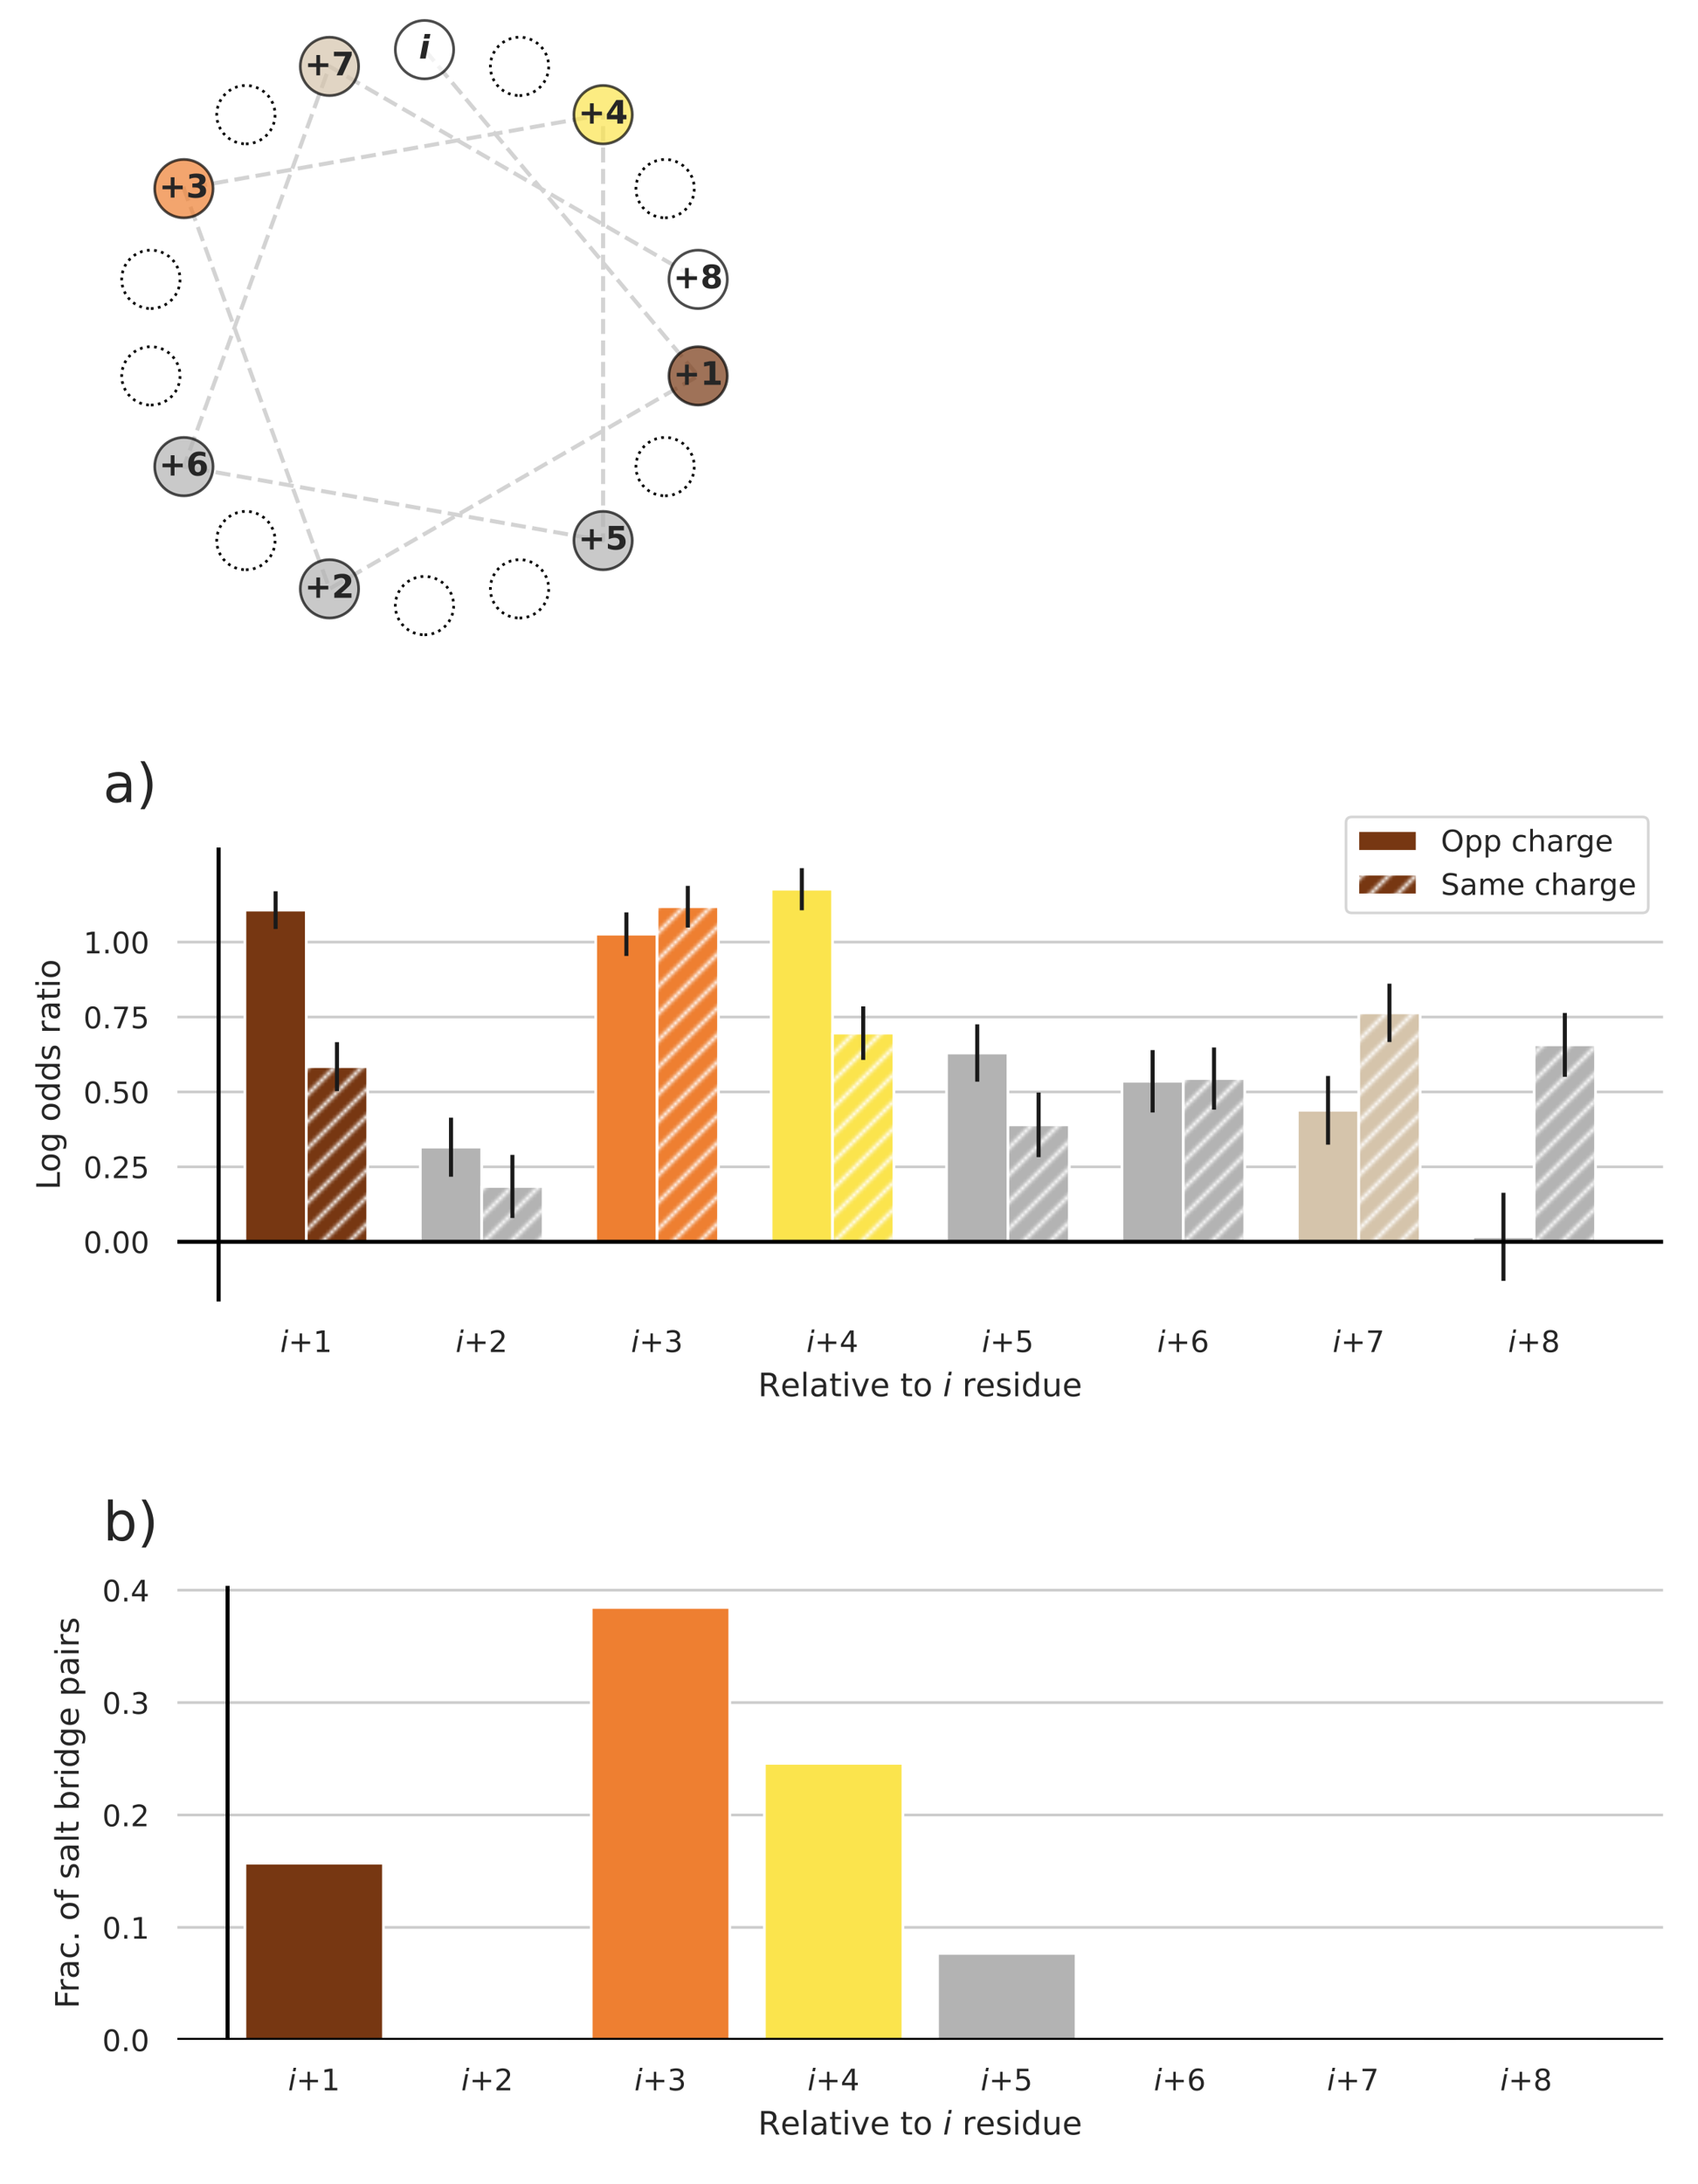 <?xml version="1.0" encoding="utf-8" standalone="no"?>
<!DOCTYPE svg PUBLIC "-//W3C//DTD SVG 1.1//EN"
  "http://www.w3.org/Graphics/SVG/1.1/DTD/svg11.dtd">
<!-- Created with matplotlib (https://matplotlib.org/) -->
<svg height="648pt" version="1.1" viewBox="0 0 504 648" width="504pt" xmlns="http://www.w3.org/2000/svg" xmlns:xlink="http://www.w3.org/1999/xlink">
 <defs>
  <style type="text/css">*{stroke-linecap:butt;stroke-linejoin:round;}</style>
 </defs>
 <g id="figure_1">
  <g id="patch_1">
   <path d="M 0 648 
L 504 648 
L 504 0 
L 0 0 
z
" style="fill:#ffffff;"/>
  </g>
  <g id="axes_1">
   <g id="patch_2">
    <path d="M 52.648 386.13 
L 493.632 386.13 
L 493.632 251.442 
L 52.648 251.442 
z
" style="fill:#ffffff;"/>
   </g>
   <g id="matplotlib.axis_1">
    <g id="xtick_1">
     <g id="text_1">
      <!-- $i$+1 -->
      <g style="fill:#262626;" transform="translate(83.171 401.117)scale(0.088 -0.088)">
       <defs>
        <path d="M 18.312 75.984 
L 27.297 75.984 
L 25.094 64.594 
L 16.109 64.594 
z
M 14.203 54.688 
L 23.188 54.688 
L 12.5 0 
L 3.516 0 
z
" id="DejaVuSans-Oblique-105"/>
        <path d="M 46 62.703 
L 46 35.5 
L 73.188 35.5 
L 73.188 27.203 
L 46 27.203 
L 46 0 
L 37.797 0 
L 37.797 27.203 
L 10.594 27.203 
L 10.594 35.5 
L 37.797 35.5 
L 37.797 62.703 
z
" id="DejaVuSans-43"/>
        <path d="M 12.406 8.297 
L 28.516 8.297 
L 28.516 63.922 
L 10.984 60.406 
L 10.984 69.391 
L 28.422 72.906 
L 38.281 72.906 
L 38.281 8.297 
L 54.391 8.297 
L 54.391 0 
L 12.406 0 
z
" id="DejaVuSans-49"/>
       </defs>
       <use transform="translate(0 0.016)" xlink:href="#DejaVuSans-Oblique-105"/>
       <use transform="translate(27.783 0.016)" xlink:href="#DejaVuSans-43"/>
       <use transform="translate(111.572 0.016)" xlink:href="#DejaVuSans-49"/>
      </g>
     </g>
    </g>
    <g id="xtick_2">
     <g id="text_2">
      <!-- $i$+2 -->
      <g style="fill:#262626;" transform="translate(135.235 401.117)scale(0.088 -0.088)">
       <defs>
        <path d="M 19.188 8.297 
L 53.609 8.297 
L 53.609 0 
L 7.328 0 
L 7.328 8.297 
Q 12.938 14.109 22.625 23.891 
Q 32.328 33.688 34.812 36.531 
Q 39.547 41.844 41.422 45.531 
Q 43.312 49.219 43.312 52.781 
Q 43.312 58.594 39.234 62.25 
Q 35.156 65.922 28.609 65.922 
Q 23.969 65.922 18.812 64.312 
Q 13.672 62.703 7.812 59.422 
L 7.812 69.391 
Q 13.766 71.781 18.938 73 
Q 24.125 74.219 28.422 74.219 
Q 39.75 74.219 46.484 68.547 
Q 53.219 62.891 53.219 53.422 
Q 53.219 48.922 51.531 44.891 
Q 49.859 40.875 45.406 35.406 
Q 44.188 33.984 37.641 27.219 
Q 31.109 20.453 19.188 8.297 
z
" id="DejaVuSans-50"/>
       </defs>
       <use transform="translate(0 0.016)" xlink:href="#DejaVuSans-Oblique-105"/>
       <use transform="translate(27.783 0.016)" xlink:href="#DejaVuSans-43"/>
       <use transform="translate(111.572 0.016)" xlink:href="#DejaVuSans-50"/>
      </g>
     </g>
    </g>
    <g id="xtick_3">
     <g id="text_3">
      <!-- $i$+3 -->
      <g style="fill:#262626;" transform="translate(187.3 401.117)scale(0.088 -0.088)">
       <defs>
        <path d="M 40.578 39.312 
Q 47.656 37.797 51.625 33 
Q 55.609 28.219 55.609 21.188 
Q 55.609 10.406 48.188 4.484 
Q 40.766 -1.422 27.094 -1.422 
Q 22.516 -1.422 17.656 -0.516 
Q 12.797 0.391 7.625 2.203 
L 7.625 11.719 
Q 11.719 9.328 16.594 8.109 
Q 21.484 6.891 26.812 6.891 
Q 36.078 6.891 40.938 10.547 
Q 45.797 14.203 45.797 21.188 
Q 45.797 27.641 41.281 31.266 
Q 36.766 34.906 28.719 34.906 
L 20.219 34.906 
L 20.219 43.016 
L 29.109 43.016 
Q 36.375 43.016 40.234 45.922 
Q 44.094 48.828 44.094 54.297 
Q 44.094 59.906 40.109 62.906 
Q 36.141 65.922 28.719 65.922 
Q 24.656 65.922 20.016 65.031 
Q 15.375 64.156 9.812 62.312 
L 9.812 71.094 
Q 15.438 72.656 20.344 73.438 
Q 25.25 74.219 29.594 74.219 
Q 40.828 74.219 47.359 69.109 
Q 53.906 64.016 53.906 55.328 
Q 53.906 49.266 50.438 45.094 
Q 46.969 40.922 40.578 39.312 
z
" id="DejaVuSans-51"/>
       </defs>
       <use transform="translate(0 0.016)" xlink:href="#DejaVuSans-Oblique-105"/>
       <use transform="translate(27.783 0.016)" xlink:href="#DejaVuSans-43"/>
       <use transform="translate(111.572 0.016)" xlink:href="#DejaVuSans-51"/>
      </g>
     </g>
    </g>
    <g id="xtick_4">
     <g id="text_4">
      <!-- $i$+4 -->
      <g style="fill:#262626;" transform="translate(239.364 401.117)scale(0.088 -0.088)">
       <defs>
        <path d="M 37.797 64.312 
L 12.891 25.391 
L 37.797 25.391 
z
M 35.203 72.906 
L 47.609 72.906 
L 47.609 25.391 
L 58.016 25.391 
L 58.016 17.188 
L 47.609 17.188 
L 47.609 0 
L 37.797 0 
L 37.797 17.188 
L 4.891 17.188 
L 4.891 26.703 
z
" id="DejaVuSans-52"/>
       </defs>
       <use transform="translate(0 0.016)" xlink:href="#DejaVuSans-Oblique-105"/>
       <use transform="translate(27.783 0.016)" xlink:href="#DejaVuSans-43"/>
       <use transform="translate(111.572 0.016)" xlink:href="#DejaVuSans-52"/>
      </g>
     </g>
    </g>
    <g id="xtick_5">
     <g id="text_5">
      <!-- $i$+5 -->
      <g style="fill:#262626;" transform="translate(291.428 401.117)scale(0.088 -0.088)">
       <defs>
        <path d="M 10.797 72.906 
L 49.516 72.906 
L 49.516 64.594 
L 19.828 64.594 
L 19.828 46.734 
Q 21.969 47.469 24.109 47.828 
Q 26.266 48.188 28.422 48.188 
Q 40.625 48.188 47.75 41.5 
Q 54.891 34.812 54.891 23.391 
Q 54.891 11.625 47.562 5.094 
Q 40.234 -1.422 26.906 -1.422 
Q 22.312 -1.422 17.547 -0.641 
Q 12.797 0.141 7.719 1.703 
L 7.719 11.625 
Q 12.109 9.234 16.797 8.062 
Q 21.484 6.891 26.703 6.891 
Q 35.156 6.891 40.078 11.328 
Q 45.016 15.766 45.016 23.391 
Q 45.016 31 40.078 35.438 
Q 35.156 39.891 26.703 39.891 
Q 22.75 39.891 18.812 39.016 
Q 14.891 38.141 10.797 36.281 
z
" id="DejaVuSans-53"/>
       </defs>
       <use transform="translate(0 0.016)" xlink:href="#DejaVuSans-Oblique-105"/>
       <use transform="translate(27.783 0.016)" xlink:href="#DejaVuSans-43"/>
       <use transform="translate(111.572 0.016)" xlink:href="#DejaVuSans-53"/>
      </g>
     </g>
    </g>
    <g id="xtick_6">
     <g id="text_6">
      <!-- $i$+6 -->
      <g style="fill:#262626;" transform="translate(343.492 401.117)scale(0.088 -0.088)">
       <defs>
        <path d="M 33.016 40.375 
Q 26.375 40.375 22.484 35.828 
Q 18.609 31.297 18.609 23.391 
Q 18.609 15.531 22.484 10.953 
Q 26.375 6.391 33.016 6.391 
Q 39.656 6.391 43.531 10.953 
Q 47.406 15.531 47.406 23.391 
Q 47.406 31.297 43.531 35.828 
Q 39.656 40.375 33.016 40.375 
z
M 52.594 71.297 
L 52.594 62.312 
Q 48.875 64.062 45.094 64.984 
Q 41.312 65.922 37.594 65.922 
Q 27.828 65.922 22.672 59.328 
Q 17.531 52.734 16.797 39.406 
Q 19.672 43.656 24.016 45.922 
Q 28.375 48.188 33.594 48.188 
Q 44.578 48.188 50.953 41.516 
Q 57.328 34.859 57.328 23.391 
Q 57.328 12.156 50.688 5.359 
Q 44.047 -1.422 33.016 -1.422 
Q 20.359 -1.422 13.672 8.266 
Q 6.984 17.969 6.984 36.375 
Q 6.984 53.656 15.188 63.938 
Q 23.391 74.219 37.203 74.219 
Q 40.922 74.219 44.703 73.484 
Q 48.484 72.75 52.594 71.297 
z
" id="DejaVuSans-54"/>
       </defs>
       <use transform="translate(0 0.016)" xlink:href="#DejaVuSans-Oblique-105"/>
       <use transform="translate(27.783 0.016)" xlink:href="#DejaVuSans-43"/>
       <use transform="translate(111.572 0.016)" xlink:href="#DejaVuSans-54"/>
      </g>
     </g>
    </g>
    <g id="xtick_7">
     <g id="text_7">
      <!-- $i$+7 -->
      <g style="fill:#262626;" transform="translate(395.557 401.117)scale(0.088 -0.088)">
       <defs>
        <path d="M 8.203 72.906 
L 55.078 72.906 
L 55.078 68.703 
L 28.609 0 
L 18.312 0 
L 43.219 64.594 
L 8.203 64.594 
z
" id="DejaVuSans-55"/>
       </defs>
       <use transform="translate(0 0.016)" xlink:href="#DejaVuSans-Oblique-105"/>
       <use transform="translate(27.783 0.016)" xlink:href="#DejaVuSans-43"/>
       <use transform="translate(111.572 0.016)" xlink:href="#DejaVuSans-55"/>
      </g>
     </g>
    </g>
    <g id="xtick_8">
     <g id="text_8">
      <!-- $i$+8 -->
      <g style="fill:#262626;" transform="translate(447.621 401.117)scale(0.088 -0.088)">
       <defs>
        <path d="M 31.781 34.625 
Q 24.75 34.625 20.719 30.859 
Q 16.703 27.094 16.703 20.516 
Q 16.703 13.922 20.719 10.156 
Q 24.75 6.391 31.781 6.391 
Q 38.812 6.391 42.859 10.172 
Q 46.922 13.969 46.922 20.516 
Q 46.922 27.094 42.891 30.859 
Q 38.875 34.625 31.781 34.625 
z
M 21.922 38.812 
Q 15.578 40.375 12.031 44.719 
Q 8.5 49.078 8.5 55.328 
Q 8.5 64.062 14.719 69.141 
Q 20.953 74.219 31.781 74.219 
Q 42.672 74.219 48.875 69.141 
Q 55.078 64.062 55.078 55.328 
Q 55.078 49.078 51.531 44.719 
Q 48 40.375 41.703 38.812 
Q 48.828 37.156 52.797 32.312 
Q 56.781 27.484 56.781 20.516 
Q 56.781 9.906 50.312 4.234 
Q 43.844 -1.422 31.781 -1.422 
Q 19.734 -1.422 13.25 4.234 
Q 6.781 9.906 6.781 20.516 
Q 6.781 27.484 10.781 32.312 
Q 14.797 37.156 21.922 38.812 
z
M 18.312 54.391 
Q 18.312 48.734 21.844 45.562 
Q 25.391 42.391 31.781 42.391 
Q 38.141 42.391 41.719 45.562 
Q 45.312 48.734 45.312 54.391 
Q 45.312 60.062 41.719 63.234 
Q 38.141 66.406 31.781 66.406 
Q 25.391 66.406 21.844 63.234 
Q 18.312 60.062 18.312 54.391 
z
" id="DejaVuSans-56"/>
       </defs>
       <use transform="translate(0 0.016)" xlink:href="#DejaVuSans-Oblique-105"/>
       <use transform="translate(27.783 0.016)" xlink:href="#DejaVuSans-43"/>
       <use transform="translate(111.572 0.016)" xlink:href="#DejaVuSans-56"/>
      </g>
     </g>
    </g>
    <g id="text_9">
     <!-- Relative to $i$ residue -->
     <g style="fill:#262626;" transform="translate(224.996 414.241)scale(0.096 -0.096)">
      <defs>
       <path d="M 44.391 34.188 
Q 47.562 33.109 50.562 29.594 
Q 53.562 26.078 56.594 19.922 
L 66.609 0 
L 56 0 
L 46.688 18.703 
Q 43.062 26.031 39.672 28.422 
Q 36.281 30.812 30.422 30.812 
L 19.672 30.812 
L 19.672 0 
L 9.812 0 
L 9.812 72.906 
L 32.078 72.906 
Q 44.578 72.906 50.734 67.672 
Q 56.891 62.453 56.891 51.906 
Q 56.891 45.016 53.688 40.469 
Q 50.484 35.938 44.391 34.188 
z
M 19.672 64.797 
L 19.672 38.922 
L 32.078 38.922 
Q 39.203 38.922 42.844 42.219 
Q 46.484 45.516 46.484 51.906 
Q 46.484 58.297 42.844 61.547 
Q 39.203 64.797 32.078 64.797 
z
" id="DejaVuSans-82"/>
       <path d="M 56.203 29.594 
L 56.203 25.203 
L 14.891 25.203 
Q 15.484 15.922 20.484 11.062 
Q 25.484 6.203 34.422 6.203 
Q 39.594 6.203 44.453 7.469 
Q 49.312 8.734 54.109 11.281 
L 54.109 2.781 
Q 49.266 0.734 44.188 -0.344 
Q 39.109 -1.422 33.891 -1.422 
Q 20.797 -1.422 13.156 6.188 
Q 5.516 13.812 5.516 26.812 
Q 5.516 40.234 12.766 48.109 
Q 20.016 56 32.328 56 
Q 43.359 56 49.781 48.891 
Q 56.203 41.797 56.203 29.594 
z
M 47.219 32.234 
Q 47.125 39.594 43.094 43.984 
Q 39.062 48.391 32.422 48.391 
Q 24.906 48.391 20.391 44.141 
Q 15.875 39.891 15.188 32.172 
z
" id="DejaVuSans-101"/>
       <path d="M 9.422 75.984 
L 18.406 75.984 
L 18.406 0 
L 9.422 0 
z
" id="DejaVuSans-108"/>
       <path d="M 34.281 27.484 
Q 23.391 27.484 19.188 25 
Q 14.984 22.516 14.984 16.5 
Q 14.984 11.719 18.141 8.906 
Q 21.297 6.109 26.703 6.109 
Q 34.188 6.109 38.703 11.406 
Q 43.219 16.703 43.219 25.484 
L 43.219 27.484 
z
M 52.203 31.203 
L 52.203 0 
L 43.219 0 
L 43.219 8.297 
Q 40.141 3.328 35.547 0.953 
Q 30.953 -1.422 24.312 -1.422 
Q 15.922 -1.422 10.953 3.297 
Q 6 8.016 6 15.922 
Q 6 25.141 12.172 29.828 
Q 18.359 34.516 30.609 34.516 
L 43.219 34.516 
L 43.219 35.406 
Q 43.219 41.609 39.141 45 
Q 35.062 48.391 27.688 48.391 
Q 23 48.391 18.547 47.266 
Q 14.109 46.141 10.016 43.891 
L 10.016 52.203 
Q 14.938 54.109 19.578 55.047 
Q 24.219 56 28.609 56 
Q 40.484 56 46.344 49.844 
Q 52.203 43.703 52.203 31.203 
z
" id="DejaVuSans-97"/>
       <path d="M 18.312 70.219 
L 18.312 54.688 
L 36.812 54.688 
L 36.812 47.703 
L 18.312 47.703 
L 18.312 18.016 
Q 18.312 11.328 20.141 9.422 
Q 21.969 7.516 27.594 7.516 
L 36.812 7.516 
L 36.812 0 
L 27.594 0 
Q 17.188 0 13.234 3.875 
Q 9.281 7.766 9.281 18.016 
L 9.281 47.703 
L 2.688 47.703 
L 2.688 54.688 
L 9.281 54.688 
L 9.281 70.219 
z
" id="DejaVuSans-116"/>
       <path d="M 9.422 54.688 
L 18.406 54.688 
L 18.406 0 
L 9.422 0 
z
M 9.422 75.984 
L 18.406 75.984 
L 18.406 64.594 
L 9.422 64.594 
z
" id="DejaVuSans-105"/>
       <path d="M 2.984 54.688 
L 12.5 54.688 
L 29.594 8.797 
L 46.688 54.688 
L 56.203 54.688 
L 35.688 0 
L 23.484 0 
z
" id="DejaVuSans-118"/>
       <path id="DejaVuSans-32"/>
       <path d="M 30.609 48.391 
Q 23.391 48.391 19.188 42.75 
Q 14.984 37.109 14.984 27.297 
Q 14.984 17.484 19.156 11.844 
Q 23.344 6.203 30.609 6.203 
Q 37.797 6.203 41.984 11.859 
Q 46.188 17.531 46.188 27.297 
Q 46.188 37.016 41.984 42.703 
Q 37.797 48.391 30.609 48.391 
z
M 30.609 56 
Q 42.328 56 49.016 48.375 
Q 55.719 40.766 55.719 27.297 
Q 55.719 13.875 49.016 6.219 
Q 42.328 -1.422 30.609 -1.422 
Q 18.844 -1.422 12.172 6.219 
Q 5.516 13.875 5.516 27.297 
Q 5.516 40.766 12.172 48.375 
Q 18.844 56 30.609 56 
z
" id="DejaVuSans-111"/>
       <path d="M 41.109 46.297 
Q 39.594 47.172 37.812 47.578 
Q 36.031 48 33.891 48 
Q 26.266 48 22.188 43.047 
Q 18.109 38.094 18.109 28.812 
L 18.109 0 
L 9.078 0 
L 9.078 54.688 
L 18.109 54.688 
L 18.109 46.188 
Q 20.953 51.172 25.484 53.578 
Q 30.031 56 36.531 56 
Q 37.453 56 38.578 55.875 
Q 39.703 55.766 41.062 55.516 
z
" id="DejaVuSans-114"/>
       <path d="M 44.281 53.078 
L 44.281 44.578 
Q 40.484 46.531 36.375 47.5 
Q 32.281 48.484 27.875 48.484 
Q 21.188 48.484 17.844 46.438 
Q 14.5 44.391 14.5 40.281 
Q 14.5 37.156 16.891 35.375 
Q 19.281 33.594 26.516 31.984 
L 29.594 31.297 
Q 39.156 29.25 43.188 25.516 
Q 47.219 21.781 47.219 15.094 
Q 47.219 7.469 41.188 3.016 
Q 35.156 -1.422 24.609 -1.422 
Q 20.219 -1.422 15.453 -0.562 
Q 10.688 0.297 5.422 2 
L 5.422 11.281 
Q 10.406 8.688 15.234 7.391 
Q 20.062 6.109 24.812 6.109 
Q 31.156 6.109 34.562 8.281 
Q 37.984 10.453 37.984 14.406 
Q 37.984 18.062 35.516 20.016 
Q 33.062 21.969 24.703 23.781 
L 21.578 24.516 
Q 13.234 26.266 9.516 29.906 
Q 5.812 33.547 5.812 39.891 
Q 5.812 47.609 11.281 51.797 
Q 16.75 56 26.812 56 
Q 31.781 56 36.172 55.266 
Q 40.578 54.547 44.281 53.078 
z
" id="DejaVuSans-115"/>
       <path d="M 45.406 46.391 
L 45.406 75.984 
L 54.391 75.984 
L 54.391 0 
L 45.406 0 
L 45.406 8.203 
Q 42.578 3.328 38.25 0.953 
Q 33.938 -1.422 27.875 -1.422 
Q 17.969 -1.422 11.734 6.484 
Q 5.516 14.406 5.516 27.297 
Q 5.516 40.188 11.734 48.094 
Q 17.969 56 27.875 56 
Q 33.938 56 38.25 53.625 
Q 42.578 51.266 45.406 46.391 
z
M 14.797 27.297 
Q 14.797 17.391 18.875 11.75 
Q 22.953 6.109 30.078 6.109 
Q 37.203 6.109 41.297 11.75 
Q 45.406 17.391 45.406 27.297 
Q 45.406 37.203 41.297 42.844 
Q 37.203 48.484 30.078 48.484 
Q 22.953 48.484 18.875 42.844 
Q 14.797 37.203 14.797 27.297 
z
" id="DejaVuSans-100"/>
       <path d="M 8.5 21.578 
L 8.5 54.688 
L 17.484 54.688 
L 17.484 21.922 
Q 17.484 14.156 20.5 10.266 
Q 23.531 6.391 29.594 6.391 
Q 36.859 6.391 41.078 11.031 
Q 45.312 15.672 45.312 23.688 
L 45.312 54.688 
L 54.297 54.688 
L 54.297 0 
L 45.312 0 
L 45.312 8.406 
Q 42.047 3.422 37.719 1 
Q 33.406 -1.422 27.688 -1.422 
Q 18.266 -1.422 13.375 4.438 
Q 8.5 10.297 8.5 21.578 
z
M 31.109 56 
z
" id="DejaVuSans-117"/>
      </defs>
      <use transform="translate(0 0.016)" xlink:href="#DejaVuSans-82"/>
      <use transform="translate(69.482 0.016)" xlink:href="#DejaVuSans-101"/>
      <use transform="translate(131.006 0.016)" xlink:href="#DejaVuSans-108"/>
      <use transform="translate(158.789 0.016)" xlink:href="#DejaVuSans-97"/>
      <use transform="translate(220.068 0.016)" xlink:href="#DejaVuSans-116"/>
      <use transform="translate(259.277 0.016)" xlink:href="#DejaVuSans-105"/>
      <use transform="translate(287.061 0.016)" xlink:href="#DejaVuSans-118"/>
      <use transform="translate(346.24 0.016)" xlink:href="#DejaVuSans-101"/>
      <use transform="translate(407.764 0.016)" xlink:href="#DejaVuSans-32"/>
      <use transform="translate(439.551 0.016)" xlink:href="#DejaVuSans-116"/>
      <use transform="translate(478.76 0.016)" xlink:href="#DejaVuSans-111"/>
      <use transform="translate(539.941 0.016)" xlink:href="#DejaVuSans-32"/>
      <use transform="translate(571.729 0.016)" xlink:href="#DejaVuSans-Oblique-105"/>
      <use transform="translate(599.512 0.016)" xlink:href="#DejaVuSans-32"/>
      <use transform="translate(631.299 0.016)" xlink:href="#DejaVuSans-114"/>
      <use transform="translate(672.412 0.016)" xlink:href="#DejaVuSans-101"/>
      <use transform="translate(733.936 0.016)" xlink:href="#DejaVuSans-115"/>
      <use transform="translate(786.035 0.016)" xlink:href="#DejaVuSans-105"/>
      <use transform="translate(813.818 0.016)" xlink:href="#DejaVuSans-100"/>
      <use transform="translate(877.295 0.016)" xlink:href="#DejaVuSans-117"/>
      <use transform="translate(940.674 0.016)" xlink:href="#DejaVuSans-101"/>
     </g>
    </g>
   </g>
   <g id="matplotlib.axis_2">
    <g id="ytick_1">
     <g id="line2d_1">
      <path clip-path="url(#pc2811f1e4c)" d="M 52.648 368.407 
L 493.632 368.407 
" style="fill:none;stroke:#cccccc;stroke-linecap:round;stroke-width:0.8;"/>
     </g>
     <g id="text_10">
      <!-- 0.00 -->
      <g style="fill:#262626;" transform="translate(24.754 371.751)scale(0.088 -0.088)">
       <defs>
        <path d="M 31.781 66.406 
Q 24.172 66.406 20.328 58.906 
Q 16.5 51.422 16.5 36.375 
Q 16.5 21.391 20.328 13.891 
Q 24.172 6.391 31.781 6.391 
Q 39.453 6.391 43.281 13.891 
Q 47.125 21.391 47.125 36.375 
Q 47.125 51.422 43.281 58.906 
Q 39.453 66.406 31.781 66.406 
z
M 31.781 74.219 
Q 44.047 74.219 50.516 64.516 
Q 56.984 54.828 56.984 36.375 
Q 56.984 17.969 50.516 8.266 
Q 44.047 -1.422 31.781 -1.422 
Q 19.531 -1.422 13.062 8.266 
Q 6.594 17.969 6.594 36.375 
Q 6.594 54.828 13.062 64.516 
Q 19.531 74.219 31.781 74.219 
z
" id="DejaVuSans-48"/>
        <path d="M 10.688 12.406 
L 21 12.406 
L 21 0 
L 10.688 0 
z
" id="DejaVuSans-46"/>
       </defs>
       <use xlink:href="#DejaVuSans-48"/>
       <use x="63.623" xlink:href="#DejaVuSans-46"/>
       <use x="95.41" xlink:href="#DejaVuSans-48"/>
       <use x="159.033" xlink:href="#DejaVuSans-48"/>
      </g>
     </g>
    </g>
    <g id="ytick_2">
     <g id="line2d_2">
      <path clip-path="url(#pc2811f1e4c)" d="M 52.648 346.18 
L 493.632 346.18 
" style="fill:none;stroke:#cccccc;stroke-linecap:round;stroke-width:0.8;"/>
     </g>
     <g id="text_11">
      <!-- 0.25 -->
      <g style="fill:#262626;" transform="translate(24.754 349.523)scale(0.088 -0.088)">
       <use xlink:href="#DejaVuSans-48"/>
       <use x="63.623" xlink:href="#DejaVuSans-46"/>
       <use x="95.41" xlink:href="#DejaVuSans-50"/>
       <use x="159.033" xlink:href="#DejaVuSans-53"/>
      </g>
     </g>
    </g>
    <g id="ytick_3">
     <g id="line2d_3">
      <path clip-path="url(#pc2811f1e4c)" d="M 52.648 323.953 
L 493.632 323.953 
" style="fill:none;stroke:#cccccc;stroke-linecap:round;stroke-width:0.8;"/>
     </g>
     <g id="text_12">
      <!-- 0.50 -->
      <g style="fill:#262626;" transform="translate(24.754 327.296)scale(0.088 -0.088)">
       <use xlink:href="#DejaVuSans-48"/>
       <use x="63.623" xlink:href="#DejaVuSans-46"/>
       <use x="95.41" xlink:href="#DejaVuSans-53"/>
       <use x="159.033" xlink:href="#DejaVuSans-48"/>
      </g>
     </g>
    </g>
    <g id="ytick_4">
     <g id="line2d_4">
      <path clip-path="url(#pc2811f1e4c)" d="M 52.648 301.725 
L 493.632 301.725 
" style="fill:none;stroke:#cccccc;stroke-linecap:round;stroke-width:0.8;"/>
     </g>
     <g id="text_13">
      <!-- 0.75 -->
      <g style="fill:#262626;" transform="translate(24.754 305.069)scale(0.088 -0.088)">
       <use xlink:href="#DejaVuSans-48"/>
       <use x="63.623" xlink:href="#DejaVuSans-46"/>
       <use x="95.41" xlink:href="#DejaVuSans-55"/>
       <use x="159.033" xlink:href="#DejaVuSans-53"/>
      </g>
     </g>
    </g>
    <g id="ytick_5">
     <g id="line2d_5">
      <path clip-path="url(#pc2811f1e4c)" d="M 52.648 279.498 
L 493.632 279.498 
" style="fill:none;stroke:#cccccc;stroke-linecap:round;stroke-width:0.8;"/>
     </g>
     <g id="text_14">
      <!-- 1.00 -->
      <g style="fill:#262626;" transform="translate(24.754 282.842)scale(0.088 -0.088)">
       <use xlink:href="#DejaVuSans-49"/>
       <use x="63.623" xlink:href="#DejaVuSans-46"/>
       <use x="95.41" xlink:href="#DejaVuSans-48"/>
       <use x="159.033" xlink:href="#DejaVuSans-48"/>
      </g>
     </g>
    </g>
    <g id="text_15">
     <!-- Log odds ratio -->
     <g style="fill:#262626;" transform="translate(17.758 353.011)rotate(-90)scale(0.096 -0.096)">
      <defs>
       <path d="M 9.812 72.906 
L 19.672 72.906 
L 19.672 8.297 
L 55.172 8.297 
L 55.172 0 
L 9.812 0 
z
" id="DejaVuSans-76"/>
       <path d="M 45.406 27.984 
Q 45.406 37.75 41.375 43.109 
Q 37.359 48.484 30.078 48.484 
Q 22.859 48.484 18.828 43.109 
Q 14.797 37.75 14.797 27.984 
Q 14.797 18.266 18.828 12.891 
Q 22.859 7.516 30.078 7.516 
Q 37.359 7.516 41.375 12.891 
Q 45.406 18.266 45.406 27.984 
z
M 54.391 6.781 
Q 54.391 -7.172 48.188 -13.984 
Q 42 -20.797 29.203 -20.797 
Q 24.469 -20.797 20.266 -20.094 
Q 16.062 -19.391 12.109 -17.922 
L 12.109 -9.188 
Q 16.062 -11.328 19.922 -12.344 
Q 23.781 -13.375 27.781 -13.375 
Q 36.625 -13.375 41.016 -8.766 
Q 45.406 -4.156 45.406 5.172 
L 45.406 9.625 
Q 42.625 4.781 38.281 2.391 
Q 33.938 0 27.875 0 
Q 17.828 0 11.672 7.656 
Q 5.516 15.328 5.516 27.984 
Q 5.516 40.672 11.672 48.328 
Q 17.828 56 27.875 56 
Q 33.938 56 38.281 53.609 
Q 42.625 51.219 45.406 46.391 
L 45.406 54.688 
L 54.391 54.688 
z
" id="DejaVuSans-103"/>
      </defs>
      <use xlink:href="#DejaVuSans-76"/>
      <use x="53.963" xlink:href="#DejaVuSans-111"/>
      <use x="115.145" xlink:href="#DejaVuSans-103"/>
      <use x="178.621" xlink:href="#DejaVuSans-32"/>
      <use x="210.408" xlink:href="#DejaVuSans-111"/>
      <use x="271.59" xlink:href="#DejaVuSans-100"/>
      <use x="335.066" xlink:href="#DejaVuSans-100"/>
      <use x="398.543" xlink:href="#DejaVuSans-115"/>
      <use x="450.643" xlink:href="#DejaVuSans-32"/>
      <use x="482.43" xlink:href="#DejaVuSans-114"/>
      <use x="523.543" xlink:href="#DejaVuSans-97"/>
      <use x="584.822" xlink:href="#DejaVuSans-116"/>
      <use x="624.031" xlink:href="#DejaVuSans-105"/>
      <use x="651.814" xlink:href="#DejaVuSans-111"/>
     </g>
    </g>
   </g>
   <g id="patch_3">
    <path clip-path="url(#pc2811f1e4c)" d="M 72.693 368.407 
L 90.915 368.407 
L 90.915 270.013 
L 72.693 270.013 
z
" style="fill:#773712;stroke:#ffffff;stroke-linejoin:miter;stroke-width:0.8;"/>
   </g>
   <g id="patch_4">
    <path clip-path="url(#pc2811f1e4c)" d="M 124.757 368.407 
L 142.979 368.407 
L 142.979 340.337 
L 124.757 340.337 
z
" style="fill:#b3b3b3;stroke:#ffffff;stroke-linejoin:miter;stroke-width:0.8;"/>
   </g>
   <g id="patch_5">
    <path clip-path="url(#pc2811f1e4c)" d="M 176.821 368.407 
L 195.044 368.407 
L 195.044 277.148 
L 176.821 277.148 
z
" style="fill:#ee7f31;stroke:#ffffff;stroke-linejoin:miter;stroke-width:0.8;"/>
   </g>
   <g id="patch_6">
    <path clip-path="url(#pc2811f1e4c)" d="M 228.885 368.407 
L 247.108 368.407 
L 247.108 263.804 
L 228.885 263.804 
z
" style="fill:#fbe44d;stroke:#ffffff;stroke-linejoin:miter;stroke-width:0.8;"/>
   </g>
   <g id="patch_7">
    <path clip-path="url(#pc2811f1e4c)" d="M 280.95 368.407 
L 299.172 368.407 
L 299.172 312.406 
L 280.95 312.406 
z
" style="fill:#b3b3b3;stroke:#ffffff;stroke-linejoin:miter;stroke-width:0.8;"/>
   </g>
   <g id="patch_8">
    <path clip-path="url(#pc2811f1e4c)" d="M 333.014 368.407 
L 351.236 368.407 
L 351.236 320.789 
L 333.014 320.789 
z
" style="fill:#b3b3b3;stroke:#ffffff;stroke-linejoin:miter;stroke-width:0.8;"/>
   </g>
   <g id="patch_9">
    <path clip-path="url(#pc2811f1e4c)" d="M 385.078 368.407 
L 403.301 368.407 
L 403.301 329.397 
L 385.078 329.397 
z
" style="fill:#d5c4ab;stroke:#ffffff;stroke-linejoin:miter;stroke-width:0.8;"/>
   </g>
   <g id="patch_10">
    <path clip-path="url(#pc2811f1e4c)" d="M 437.142 368.407 
L 455.365 368.407 
L 455.365 366.939 
L 437.142 366.939 
z
" style="fill:#b3b3b3;stroke:#ffffff;stroke-linejoin:miter;stroke-width:0.8;"/>
   </g>
   <g id="patch_11">
    <path clip-path="url(#pc2811f1e4c)" d="M 90.915 368.407 
L 109.138 368.407 
L 109.138 316.452 
L 90.915 316.452 
z
" style="fill:url(#h94fbc2c1dd);stroke:#ffffff;stroke-linejoin:miter;stroke-width:0.8;"/>
   </g>
   <g id="patch_12">
    <path clip-path="url(#pc2811f1e4c)" d="M 142.979 368.407 
L 161.202 368.407 
L 161.202 351.991 
L 142.979 351.991 
z
" style="fill:url(#ha33babd02d);stroke:#ffffff;stroke-linejoin:miter;stroke-width:0.8;"/>
   </g>
   <g id="patch_13">
    <path clip-path="url(#pc2811f1e4c)" d="M 195.044 368.407 
L 213.266 368.407 
L 213.266 269.001 
L 195.044 269.001 
z
" style="fill:url(#h3de7f34368);stroke:#ffffff;stroke-linejoin:miter;stroke-width:0.8;"/>
   </g>
   <g id="patch_14">
    <path clip-path="url(#pc2811f1e4c)" d="M 247.108 368.407 
L 265.33 368.407 
L 265.33 306.505 
L 247.108 306.505 
z
" style="fill:url(#he09a6b9ea9);stroke:#ffffff;stroke-linejoin:miter;stroke-width:0.8;"/>
   </g>
   <g id="patch_15">
    <path clip-path="url(#pc2811f1e4c)" d="M 299.172 368.407 
L 317.395 368.407 
L 317.395 333.716 
L 299.172 333.716 
z
" style="fill:url(#ha33babd02d);stroke:#ffffff;stroke-linejoin:miter;stroke-width:0.8;"/>
   </g>
   <g id="patch_16">
    <path clip-path="url(#pc2811f1e4c)" d="M 351.236 368.407 
L 369.459 368.407 
L 369.459 319.983 
L 351.236 319.983 
z
" style="fill:url(#ha33babd02d);stroke:#ffffff;stroke-linejoin:miter;stroke-width:0.8;"/>
   </g>
   <g id="patch_17">
    <path clip-path="url(#pc2811f1e4c)" d="M 403.301 368.407 
L 421.523 368.407 
L 421.523 300.494 
L 403.301 300.494 
z
" style="fill:url(#ha12a03067c);stroke:#ffffff;stroke-linejoin:miter;stroke-width:0.8;"/>
   </g>
   <g id="patch_18">
    <path clip-path="url(#pc2811f1e4c)" d="M 455.365 368.407 
L 473.587 368.407 
L 473.587 309.99 
L 455.365 309.99 
z
" style="fill:url(#ha33babd02d);stroke:#ffffff;stroke-linejoin:miter;stroke-width:0.8;"/>
   </g>
   <g id="LineCollection_1">
    <path clip-path="url(#pc2811f1e4c)" d="M 81.804 264.414 
L 81.804 275.612 
" style="fill:none;stroke:#1a1a1a;stroke-width:1.2;"/>
    <path clip-path="url(#pc2811f1e4c)" d="M 133.868 331.576 
L 133.868 349.099 
" style="fill:none;stroke:#1a1a1a;stroke-width:1.2;"/>
    <path clip-path="url(#pc2811f1e4c)" d="M 185.932 270.683 
L 185.932 283.613 
" style="fill:none;stroke:#1a1a1a;stroke-width:1.2;"/>
    <path clip-path="url(#pc2811f1e4c)" d="M 237.997 257.564 
L 237.997 270.043 
" style="fill:none;stroke:#1a1a1a;stroke-width:1.2;"/>
    <path clip-path="url(#pc2811f1e4c)" d="M 290.061 303.906 
L 290.061 320.906 
" style="fill:none;stroke:#1a1a1a;stroke-width:1.2;"/>
    <path clip-path="url(#pc2811f1e4c)" d="M 342.125 311.533 
L 342.125 330.045 
" style="fill:none;stroke:#1a1a1a;stroke-width:1.2;"/>
    <path clip-path="url(#pc2811f1e4c)" d="M 394.189 319.209 
L 394.189 339.586 
" style="fill:none;stroke:#1a1a1a;stroke-width:1.2;"/>
    <path clip-path="url(#pc2811f1e4c)" d="M 446.254 353.869 
L 446.254 380.008 
" style="fill:none;stroke:#1a1a1a;stroke-width:1.2;"/>
   </g>
   <g id="LineCollection_2">
    <path clip-path="url(#pc2811f1e4c)" d="M 100.026 309.187 
L 100.026 323.718 
" style="fill:none;stroke:#1a1a1a;stroke-width:1.2;"/>
    <path clip-path="url(#pc2811f1e4c)" d="M 152.091 342.632 
L 152.091 361.35 
" style="fill:none;stroke:#1a1a1a;stroke-width:1.2;"/>
    <path clip-path="url(#pc2811f1e4c)" d="M 204.155 262.821 
L 204.155 275.181 
" style="fill:none;stroke:#1a1a1a;stroke-width:1.2;"/>
    <path clip-path="url(#pc2811f1e4c)" d="M 256.219 298.57 
L 256.219 314.441 
" style="fill:none;stroke:#1a1a1a;stroke-width:1.2;"/>
    <path clip-path="url(#pc2811f1e4c)" d="M 308.283 324.131 
L 308.283 343.3 
" style="fill:none;stroke:#1a1a1a;stroke-width:1.2;"/>
    <path clip-path="url(#pc2811f1e4c)" d="M 360.348 310.766 
L 360.348 329.201 
" style="fill:none;stroke:#1a1a1a;stroke-width:1.2;"/>
    <path clip-path="url(#pc2811f1e4c)" d="M 412.412 291.837 
L 412.412 309.152 
" style="fill:none;stroke:#1a1a1a;stroke-width:1.2;"/>
    <path clip-path="url(#pc2811f1e4c)" d="M 464.476 300.514 
L 464.476 319.465 
" style="fill:none;stroke:#1a1a1a;stroke-width:1.2;"/>
   </g>
   <g id="line2d_6">
    <path clip-path="url(#pc2811f1e4c)" d="M -1 368.407 
L 505 368.407 
" style="fill:none;stroke:#000000;stroke-linecap:round;stroke-width:1.2;"/>
   </g>
   <g id="line2d_7">
    <path clip-path="url(#pc2811f1e4c)" d="M 64.883 386.13 
L 64.883 251.442 
" style="fill:none;stroke:#000000;stroke-linecap:round;stroke-width:1.2;"/>
   </g>
   <g id="legend_1">
    <g id="patch_19">
     <path d="M 401.276 270.847 
L 487.472 270.847 
Q 489.232 270.847 489.232 269.087 
L 489.232 244.133 
Q 489.232 242.373 487.472 242.373 
L 401.276 242.373 
Q 399.516 242.373 399.516 244.133 
L 399.516 269.087 
Q 399.516 270.847 401.276 270.847 
z
" style="fill:#ffffff;opacity:0.8;stroke:#cccccc;stroke-linejoin:miter;stroke-width:0.8;"/>
    </g>
    <g id="patch_20">
     <path d="M 403.036 252.58 
L 420.636 252.58 
L 420.636 246.42 
L 403.036 246.42 
z
" style="fill:#773712;stroke:#ffffff;stroke-linejoin:miter;stroke-width:0.8;"/>
    </g>
    <g id="text_16">
     <!-- Opp charge -->
     <g style="fill:#262626;" transform="translate(427.676 252.58)scale(0.088 -0.088)">
      <defs>
       <path d="M 39.406 66.219 
Q 28.656 66.219 22.328 58.203 
Q 16.016 50.203 16.016 36.375 
Q 16.016 22.609 22.328 14.594 
Q 28.656 6.594 39.406 6.594 
Q 50.141 6.594 56.422 14.594 
Q 62.703 22.609 62.703 36.375 
Q 62.703 50.203 56.422 58.203 
Q 50.141 66.219 39.406 66.219 
z
M 39.406 74.219 
Q 54.734 74.219 63.906 63.938 
Q 73.094 53.656 73.094 36.375 
Q 73.094 19.141 63.906 8.859 
Q 54.734 -1.422 39.406 -1.422 
Q 24.031 -1.422 14.812 8.828 
Q 5.609 19.094 5.609 36.375 
Q 5.609 53.656 14.812 63.938 
Q 24.031 74.219 39.406 74.219 
z
" id="DejaVuSans-79"/>
       <path d="M 18.109 8.203 
L 18.109 -20.797 
L 9.078 -20.797 
L 9.078 54.688 
L 18.109 54.688 
L 18.109 46.391 
Q 20.953 51.266 25.266 53.625 
Q 29.594 56 35.594 56 
Q 45.562 56 51.781 48.094 
Q 58.016 40.188 58.016 27.297 
Q 58.016 14.406 51.781 6.484 
Q 45.562 -1.422 35.594 -1.422 
Q 29.594 -1.422 25.266 0.953 
Q 20.953 3.328 18.109 8.203 
z
M 48.688 27.297 
Q 48.688 37.203 44.609 42.844 
Q 40.531 48.484 33.406 48.484 
Q 26.266 48.484 22.188 42.844 
Q 18.109 37.203 18.109 27.297 
Q 18.109 17.391 22.188 11.75 
Q 26.266 6.109 33.406 6.109 
Q 40.531 6.109 44.609 11.75 
Q 48.688 17.391 48.688 27.297 
z
" id="DejaVuSans-112"/>
       <path d="M 48.781 52.594 
L 48.781 44.188 
Q 44.969 46.297 41.141 47.344 
Q 37.312 48.391 33.406 48.391 
Q 24.656 48.391 19.812 42.844 
Q 14.984 37.312 14.984 27.297 
Q 14.984 17.281 19.812 11.734 
Q 24.656 6.203 33.406 6.203 
Q 37.312 6.203 41.141 7.25 
Q 44.969 8.297 48.781 10.406 
L 48.781 2.094 
Q 45.016 0.344 40.984 -0.531 
Q 36.969 -1.422 32.422 -1.422 
Q 20.062 -1.422 12.781 6.344 
Q 5.516 14.109 5.516 27.297 
Q 5.516 40.672 12.859 48.328 
Q 20.219 56 33.016 56 
Q 37.156 56 41.109 55.141 
Q 45.062 54.297 48.781 52.594 
z
" id="DejaVuSans-99"/>
       <path d="M 54.891 33.016 
L 54.891 0 
L 45.906 0 
L 45.906 32.719 
Q 45.906 40.484 42.875 44.328 
Q 39.844 48.188 33.797 48.188 
Q 26.516 48.188 22.312 43.547 
Q 18.109 38.922 18.109 30.906 
L 18.109 0 
L 9.078 0 
L 9.078 75.984 
L 18.109 75.984 
L 18.109 46.188 
Q 21.344 51.125 25.703 53.562 
Q 30.078 56 35.797 56 
Q 45.219 56 50.047 50.172 
Q 54.891 44.344 54.891 33.016 
z
" id="DejaVuSans-104"/>
      </defs>
      <use xlink:href="#DejaVuSans-79"/>
      <use x="78.711" xlink:href="#DejaVuSans-112"/>
      <use x="142.188" xlink:href="#DejaVuSans-112"/>
      <use x="205.664" xlink:href="#DejaVuSans-32"/>
      <use x="237.451" xlink:href="#DejaVuSans-99"/>
      <use x="292.432" xlink:href="#DejaVuSans-104"/>
      <use x="355.811" xlink:href="#DejaVuSans-97"/>
      <use x="417.09" xlink:href="#DejaVuSans-114"/>
      <use x="456.453" xlink:href="#DejaVuSans-103"/>
      <use x="519.93" xlink:href="#DejaVuSans-101"/>
     </g>
    </g>
    <g id="patch_21">
     <path d="M 403.036 265.497 
L 420.636 265.497 
L 420.636 259.337 
L 403.036 259.337 
z
" style="fill:url(#h94fbc2c1dd);stroke:#ffffff;stroke-linejoin:miter;stroke-width:0.8;"/>
    </g>
    <g id="text_17">
     <!-- Same charge -->
     <g style="fill:#262626;" transform="translate(427.676 265.497)scale(0.088 -0.088)">
      <defs>
       <path d="M 53.516 70.516 
L 53.516 60.891 
Q 47.906 63.578 42.922 64.891 
Q 37.938 66.219 33.297 66.219 
Q 25.25 66.219 20.875 63.094 
Q 16.5 59.969 16.5 54.203 
Q 16.5 49.359 19.406 46.891 
Q 22.312 44.438 30.422 42.922 
L 36.375 41.703 
Q 47.406 39.594 52.656 34.297 
Q 57.906 29 57.906 20.125 
Q 57.906 9.516 50.797 4.047 
Q 43.703 -1.422 29.984 -1.422 
Q 24.812 -1.422 18.969 -0.25 
Q 13.141 0.922 6.891 3.219 
L 6.891 13.375 
Q 12.891 10.016 18.656 8.297 
Q 24.422 6.594 29.984 6.594 
Q 38.422 6.594 43.016 9.906 
Q 47.609 13.234 47.609 19.391 
Q 47.609 24.75 44.312 27.781 
Q 41.016 30.812 33.5 32.328 
L 27.484 33.5 
Q 16.453 35.688 11.516 40.375 
Q 6.594 45.062 6.594 53.422 
Q 6.594 63.094 13.406 68.656 
Q 20.219 74.219 32.172 74.219 
Q 37.312 74.219 42.625 73.281 
Q 47.953 72.359 53.516 70.516 
z
" id="DejaVuSans-83"/>
       <path d="M 52 44.188 
Q 55.375 50.25 60.062 53.125 
Q 64.75 56 71.094 56 
Q 79.641 56 84.281 50.016 
Q 88.922 44.047 88.922 33.016 
L 88.922 0 
L 79.891 0 
L 79.891 32.719 
Q 79.891 40.578 77.094 44.375 
Q 74.312 48.188 68.609 48.188 
Q 61.625 48.188 57.562 43.547 
Q 53.516 38.922 53.516 30.906 
L 53.516 0 
L 44.484 0 
L 44.484 32.719 
Q 44.484 40.625 41.703 44.406 
Q 38.922 48.188 33.109 48.188 
Q 26.219 48.188 22.156 43.531 
Q 18.109 38.875 18.109 30.906 
L 18.109 0 
L 9.078 0 
L 9.078 54.688 
L 18.109 54.688 
L 18.109 46.188 
Q 21.188 51.219 25.484 53.609 
Q 29.781 56 35.688 56 
Q 41.656 56 45.828 52.969 
Q 50 49.953 52 44.188 
z
" id="DejaVuSans-109"/>
      </defs>
      <use xlink:href="#DejaVuSans-83"/>
      <use x="63.477" xlink:href="#DejaVuSans-97"/>
      <use x="124.756" xlink:href="#DejaVuSans-109"/>
      <use x="222.168" xlink:href="#DejaVuSans-101"/>
      <use x="283.691" xlink:href="#DejaVuSans-32"/>
      <use x="315.479" xlink:href="#DejaVuSans-99"/>
      <use x="370.459" xlink:href="#DejaVuSans-104"/>
      <use x="433.838" xlink:href="#DejaVuSans-97"/>
      <use x="495.117" xlink:href="#DejaVuSans-114"/>
      <use x="534.48" xlink:href="#DejaVuSans-103"/>
      <use x="597.957" xlink:href="#DejaVuSans-101"/>
     </g>
    </g>
   </g>
  </g>
  <g id="axes_2">
   <g id="patch_22">
    <path d="M 52.648 605.172 
L 493.632 605.172 
L 493.632 470.484 
L 52.648 470.484 
z
" style="fill:#ffffff;"/>
   </g>
   <g id="matplotlib.axis_3">
    <g id="xtick_9">
     <g id="text_18">
      <!-- $i$+1 -->
      <g style="fill:#262626;" transform="translate(85.507 620.159)scale(0.088 -0.088)">
       <use transform="translate(0 0.016)" xlink:href="#DejaVuSans-Oblique-105"/>
       <use transform="translate(27.783 0.016)" xlink:href="#DejaVuSans-43"/>
       <use transform="translate(111.572 0.016)" xlink:href="#DejaVuSans-49"/>
      </g>
     </g>
    </g>
    <g id="xtick_10">
     <g id="text_19">
      <!-- $i$+2 -->
      <g style="fill:#262626;" transform="translate(136.904 620.159)scale(0.088 -0.088)">
       <use transform="translate(0 0.016)" xlink:href="#DejaVuSans-Oblique-105"/>
       <use transform="translate(27.783 0.016)" xlink:href="#DejaVuSans-43"/>
       <use transform="translate(111.572 0.016)" xlink:href="#DejaVuSans-50"/>
      </g>
     </g>
    </g>
    <g id="xtick_11">
     <g id="text_20">
      <!-- $i$+3 -->
      <g style="fill:#262626;" transform="translate(188.301 620.159)scale(0.088 -0.088)">
       <use transform="translate(0 0.016)" xlink:href="#DejaVuSans-Oblique-105"/>
       <use transform="translate(27.783 0.016)" xlink:href="#DejaVuSans-43"/>
       <use transform="translate(111.572 0.016)" xlink:href="#DejaVuSans-51"/>
      </g>
     </g>
    </g>
    <g id="xtick_12">
     <g id="text_21">
      <!-- $i$+4 -->
      <g style="fill:#262626;" transform="translate(239.698 620.159)scale(0.088 -0.088)">
       <use transform="translate(0 0.016)" xlink:href="#DejaVuSans-Oblique-105"/>
       <use transform="translate(27.783 0.016)" xlink:href="#DejaVuSans-43"/>
       <use transform="translate(111.572 0.016)" xlink:href="#DejaVuSans-52"/>
      </g>
     </g>
    </g>
    <g id="xtick_13">
     <g id="text_22">
      <!-- $i$+5 -->
      <g style="fill:#262626;" transform="translate(291.094 620.159)scale(0.088 -0.088)">
       <use transform="translate(0 0.016)" xlink:href="#DejaVuSans-Oblique-105"/>
       <use transform="translate(27.783 0.016)" xlink:href="#DejaVuSans-43"/>
       <use transform="translate(111.572 0.016)" xlink:href="#DejaVuSans-53"/>
      </g>
     </g>
    </g>
    <g id="xtick_14">
     <g id="text_23">
      <!-- $i$+6 -->
      <g style="fill:#262626;" transform="translate(342.491 620.159)scale(0.088 -0.088)">
       <use transform="translate(0 0.016)" xlink:href="#DejaVuSans-Oblique-105"/>
       <use transform="translate(27.783 0.016)" xlink:href="#DejaVuSans-43"/>
       <use transform="translate(111.572 0.016)" xlink:href="#DejaVuSans-54"/>
      </g>
     </g>
    </g>
    <g id="xtick_15">
     <g id="text_24">
      <!-- $i$+7 -->
      <g style="fill:#262626;" transform="translate(393.888 620.159)scale(0.088 -0.088)">
       <use transform="translate(0 0.016)" xlink:href="#DejaVuSans-Oblique-105"/>
       <use transform="translate(27.783 0.016)" xlink:href="#DejaVuSans-43"/>
       <use transform="translate(111.572 0.016)" xlink:href="#DejaVuSans-55"/>
      </g>
     </g>
    </g>
    <g id="xtick_16">
     <g id="text_25">
      <!-- $i$+8 -->
      <g style="fill:#262626;" transform="translate(445.285 620.159)scale(0.088 -0.088)">
       <use transform="translate(0 0.016)" xlink:href="#DejaVuSans-Oblique-105"/>
       <use transform="translate(27.783 0.016)" xlink:href="#DejaVuSans-43"/>
       <use transform="translate(111.572 0.016)" xlink:href="#DejaVuSans-56"/>
      </g>
     </g>
    </g>
    <g id="text_26">
     <!-- Relative to $i$ residue -->
     <g style="fill:#262626;" transform="translate(224.996 633.283)scale(0.096 -0.096)">
      <use transform="translate(0 0.016)" xlink:href="#DejaVuSans-82"/>
      <use transform="translate(69.482 0.016)" xlink:href="#DejaVuSans-101"/>
      <use transform="translate(131.006 0.016)" xlink:href="#DejaVuSans-108"/>
      <use transform="translate(158.789 0.016)" xlink:href="#DejaVuSans-97"/>
      <use transform="translate(220.068 0.016)" xlink:href="#DejaVuSans-116"/>
      <use transform="translate(259.277 0.016)" xlink:href="#DejaVuSans-105"/>
      <use transform="translate(287.061 0.016)" xlink:href="#DejaVuSans-118"/>
      <use transform="translate(346.24 0.016)" xlink:href="#DejaVuSans-101"/>
      <use transform="translate(407.764 0.016)" xlink:href="#DejaVuSans-32"/>
      <use transform="translate(439.551 0.016)" xlink:href="#DejaVuSans-116"/>
      <use transform="translate(478.76 0.016)" xlink:href="#DejaVuSans-111"/>
      <use transform="translate(539.941 0.016)" xlink:href="#DejaVuSans-32"/>
      <use transform="translate(571.729 0.016)" xlink:href="#DejaVuSans-Oblique-105"/>
      <use transform="translate(599.512 0.016)" xlink:href="#DejaVuSans-32"/>
      <use transform="translate(631.299 0.016)" xlink:href="#DejaVuSans-114"/>
      <use transform="translate(672.412 0.016)" xlink:href="#DejaVuSans-101"/>
      <use transform="translate(733.936 0.016)" xlink:href="#DejaVuSans-115"/>
      <use transform="translate(786.035 0.016)" xlink:href="#DejaVuSans-105"/>
      <use transform="translate(813.818 0.016)" xlink:href="#DejaVuSans-100"/>
      <use transform="translate(877.295 0.016)" xlink:href="#DejaVuSans-117"/>
      <use transform="translate(940.674 0.016)" xlink:href="#DejaVuSans-101"/>
     </g>
    </g>
   </g>
   <g id="matplotlib.axis_4">
    <g id="ytick_6">
     <g id="line2d_8">
      <path clip-path="url(#p3bb5e5819d)" d="M 52.648 605.172 
L 493.632 605.172 
" style="fill:none;stroke:#cccccc;stroke-linecap:round;stroke-width:0.8;"/>
     </g>
     <g id="text_27">
      <!-- 0.0 -->
      <g style="fill:#262626;" transform="translate(30.353 608.515)scale(0.088 -0.088)">
       <use xlink:href="#DejaVuSans-48"/>
       <use x="63.623" xlink:href="#DejaVuSans-46"/>
       <use x="95.41" xlink:href="#DejaVuSans-48"/>
      </g>
     </g>
    </g>
    <g id="ytick_7">
     <g id="line2d_9">
      <path clip-path="url(#p3bb5e5819d)" d="M 52.648 571.821 
L 493.632 571.821 
" style="fill:none;stroke:#cccccc;stroke-linecap:round;stroke-width:0.8;"/>
     </g>
     <g id="text_28">
      <!-- 0.1 -->
      <g style="fill:#262626;" transform="translate(30.353 575.164)scale(0.088 -0.088)">
       <use xlink:href="#DejaVuSans-48"/>
       <use x="63.623" xlink:href="#DejaVuSans-46"/>
       <use x="95.41" xlink:href="#DejaVuSans-49"/>
      </g>
     </g>
    </g>
    <g id="ytick_8">
     <g id="line2d_10">
      <path clip-path="url(#p3bb5e5819d)" d="M 52.648 538.469 
L 493.632 538.469 
" style="fill:none;stroke:#cccccc;stroke-linecap:round;stroke-width:0.8;"/>
     </g>
     <g id="text_29">
      <!-- 0.2 -->
      <g style="fill:#262626;" transform="translate(30.353 541.813)scale(0.088 -0.088)">
       <use xlink:href="#DejaVuSans-48"/>
       <use x="63.623" xlink:href="#DejaVuSans-46"/>
       <use x="95.41" xlink:href="#DejaVuSans-50"/>
      </g>
     </g>
    </g>
    <g id="ytick_9">
     <g id="line2d_11">
      <path clip-path="url(#p3bb5e5819d)" d="M 52.648 505.118 
L 493.632 505.118 
" style="fill:none;stroke:#cccccc;stroke-linecap:round;stroke-width:0.8;"/>
     </g>
     <g id="text_30">
      <!-- 0.3 -->
      <g style="fill:#262626;" transform="translate(30.353 508.461)scale(0.088 -0.088)">
       <use xlink:href="#DejaVuSans-48"/>
       <use x="63.623" xlink:href="#DejaVuSans-46"/>
       <use x="95.41" xlink:href="#DejaVuSans-51"/>
      </g>
     </g>
    </g>
    <g id="ytick_10">
     <g id="line2d_12">
      <path clip-path="url(#p3bb5e5819d)" d="M 52.648 471.767 
L 493.632 471.767 
" style="fill:none;stroke:#cccccc;stroke-linecap:round;stroke-width:0.8;"/>
     </g>
     <g id="text_31">
      <!-- 0.4 -->
      <g style="fill:#262626;" transform="translate(30.353 475.11)scale(0.088 -0.088)">
       <use xlink:href="#DejaVuSans-48"/>
       <use x="63.623" xlink:href="#DejaVuSans-46"/>
       <use x="95.41" xlink:href="#DejaVuSans-52"/>
      </g>
     </g>
    </g>
    <g id="text_32">
     <!-- Frac. of salt bridge pairs -->
     <g style="fill:#262626;" transform="translate(23.357 595.904)rotate(-90)scale(0.096 -0.096)">
      <defs>
       <path d="M 9.812 72.906 
L 51.703 72.906 
L 51.703 64.594 
L 19.672 64.594 
L 19.672 43.109 
L 48.578 43.109 
L 48.578 34.812 
L 19.672 34.812 
L 19.672 0 
L 9.812 0 
z
" id="DejaVuSans-70"/>
       <path d="M 37.109 75.984 
L 37.109 68.5 
L 28.516 68.5 
Q 23.688 68.5 21.797 66.547 
Q 19.922 64.594 19.922 59.516 
L 19.922 54.688 
L 34.719 54.688 
L 34.719 47.703 
L 19.922 47.703 
L 19.922 0 
L 10.891 0 
L 10.891 47.703 
L 2.297 47.703 
L 2.297 54.688 
L 10.891 54.688 
L 10.891 58.5 
Q 10.891 67.625 15.141 71.797 
Q 19.391 75.984 28.609 75.984 
z
" id="DejaVuSans-102"/>
       <path d="M 48.688 27.297 
Q 48.688 37.203 44.609 42.844 
Q 40.531 48.484 33.406 48.484 
Q 26.266 48.484 22.188 42.844 
Q 18.109 37.203 18.109 27.297 
Q 18.109 17.391 22.188 11.75 
Q 26.266 6.109 33.406 6.109 
Q 40.531 6.109 44.609 11.75 
Q 48.688 17.391 48.688 27.297 
z
M 18.109 46.391 
Q 20.953 51.266 25.266 53.625 
Q 29.594 56 35.594 56 
Q 45.562 56 51.781 48.094 
Q 58.016 40.188 58.016 27.297 
Q 58.016 14.406 51.781 6.484 
Q 45.562 -1.422 35.594 -1.422 
Q 29.594 -1.422 25.266 0.953 
Q 20.953 3.328 18.109 8.203 
L 18.109 0 
L 9.078 0 
L 9.078 75.984 
L 18.109 75.984 
z
" id="DejaVuSans-98"/>
      </defs>
      <use xlink:href="#DejaVuSans-70"/>
      <use x="50.27" xlink:href="#DejaVuSans-114"/>
      <use x="91.383" xlink:href="#DejaVuSans-97"/>
      <use x="152.662" xlink:href="#DejaVuSans-99"/>
      <use x="207.643" xlink:href="#DejaVuSans-46"/>
      <use x="239.43" xlink:href="#DejaVuSans-32"/>
      <use x="271.217" xlink:href="#DejaVuSans-111"/>
      <use x="332.398" xlink:href="#DejaVuSans-102"/>
      <use x="367.604" xlink:href="#DejaVuSans-32"/>
      <use x="399.391" xlink:href="#DejaVuSans-115"/>
      <use x="451.49" xlink:href="#DejaVuSans-97"/>
      <use x="512.77" xlink:href="#DejaVuSans-108"/>
      <use x="540.553" xlink:href="#DejaVuSans-116"/>
      <use x="579.762" xlink:href="#DejaVuSans-32"/>
      <use x="611.549" xlink:href="#DejaVuSans-98"/>
      <use x="675.025" xlink:href="#DejaVuSans-114"/>
      <use x="716.139" xlink:href="#DejaVuSans-105"/>
      <use x="743.922" xlink:href="#DejaVuSans-100"/>
      <use x="807.398" xlink:href="#DejaVuSans-103"/>
      <use x="870.875" xlink:href="#DejaVuSans-101"/>
      <use x="932.398" xlink:href="#DejaVuSans-32"/>
      <use x="964.186" xlink:href="#DejaVuSans-112"/>
      <use x="1027.662" xlink:href="#DejaVuSans-97"/>
      <use x="1088.941" xlink:href="#DejaVuSans-105"/>
      <use x="1116.725" xlink:href="#DejaVuSans-114"/>
      <use x="1157.838" xlink:href="#DejaVuSans-115"/>
     </g>
    </g>
   </g>
   <g id="patch_23">
    <path clip-path="url(#p3bb5e5819d)" d="M 72.693 605.172 
L 113.81 605.172 
L 113.81 552.763 
L 72.693 552.763 
z
" style="fill:#773712;stroke:#ffffff;stroke-linejoin:miter;stroke-width:0.8;"/>
   </g>
   <g id="patch_24">
    <path clip-path="url(#p3bb5e5819d)" d="M 124.089 605.172 
L 165.207 605.172 
L 165.207 605.172 
L 124.089 605.172 
z
" style="fill:#b3b3b3;stroke:#ffffff;stroke-linejoin:miter;stroke-width:0.8;"/>
   </g>
   <g id="patch_25">
    <path clip-path="url(#p3bb5e5819d)" d="M 175.486 605.172 
L 216.604 605.172 
L 216.604 476.898 
L 175.486 476.898 
z
" style="fill:#ee7f31;stroke:#ffffff;stroke-linejoin:miter;stroke-width:0.8;"/>
   </g>
   <g id="patch_26">
    <path clip-path="url(#p3bb5e5819d)" d="M 226.883 605.172 
L 268 605.172 
L 268 523.161 
L 226.883 523.161 
z
" style="fill:#fbe44d;stroke:#ffffff;stroke-linejoin:miter;stroke-width:0.8;"/>
   </g>
   <g id="patch_27">
    <path clip-path="url(#p3bb5e5819d)" d="M 278.28 605.172 
L 319.397 605.172 
L 319.397 579.517 
L 278.28 579.517 
z
" style="fill:#b3b3b3;stroke:#ffffff;stroke-linejoin:miter;stroke-width:0.8;"/>
   </g>
   <g id="patch_28">
    <path clip-path="url(#p3bb5e5819d)" d="M 329.676 605.172 
L 370.794 605.172 
L 370.794 605.172 
L 329.676 605.172 
z
" style="fill:#b3b3b3;stroke:#ffffff;stroke-linejoin:miter;stroke-width:0.8;"/>
   </g>
   <g id="patch_29">
    <path clip-path="url(#p3bb5e5819d)" d="M 381.073 605.172 
L 422.191 605.172 
L 422.191 605.172 
L 381.073 605.172 
z
" style="fill:#d5c4ab;stroke:#ffffff;stroke-linejoin:miter;stroke-width:0.8;"/>
   </g>
   <g id="patch_30">
    <path clip-path="url(#p3bb5e5819d)" d="M 432.47 605.172 
L 473.587 605.172 
L 473.587 605.172 
L 432.47 605.172 
z
" style="fill:#b3b3b3;stroke:#ffffff;stroke-linejoin:miter;stroke-width:0.8;"/>
   </g>
   <g id="line2d_13">
    <path clip-path="url(#p3bb5e5819d)" d="M -1 605.172 
L 505 605.172 
" style="fill:none;stroke:#000000;stroke-linecap:round;stroke-width:1.2;"/>
   </g>
   <g id="line2d_14">
    <path clip-path="url(#p3bb5e5819d)" d="M 67.553 605.172 
L 67.553 470.484 
" style="fill:none;stroke:#000000;stroke-linecap:round;stroke-width:1.2;"/>
   </g>
  </g>
  <g id="axes_3">
   <g id="patch_31">
    <path d="M 226.8 97.2 
C 226.8 83.963 224.193 70.855 219.127 58.626 
C 214.062 46.396 206.636 35.284 197.276 25.924 
C 187.916 16.564 176.804 9.138 164.574 4.073 
C 152.345 -0.993 139.237 -3.6 126 -3.6 
C 112.763 -3.6 99.655 -0.993 87.426 4.073 
C 75.196 9.138 64.084 16.564 54.724 25.924 
C 45.364 35.284 37.938 46.396 32.873 58.626 
C 27.807 70.855 25.2 83.963 25.2 97.2 
C 25.2 110.437 27.807 123.545 32.873 135.774 
C 37.938 148.004 45.364 159.116 54.724 168.476 
C 64.084 177.836 75.196 185.262 87.426 190.327 
C 99.655 195.393 112.763 198 126 198 
C 139.237 198 152.345 195.393 164.574 190.327 
C 176.804 185.262 187.916 177.836 197.276 168.476 
C 206.636 159.116 214.062 148.004 219.127 135.774 
C 224.193 123.545 226.8 110.437 226.8 97.2 
M 126 97.2 
C 126 97.2 126 97.2 126 97.2 
C 126 97.2 126 97.2 126 97.2 
C 126 97.2 126 97.2 126 97.2 
C 126 97.2 126 97.2 126 97.2 
C 126 97.2 126 97.2 126 97.2 
C 126 97.2 126 97.2 126 97.2 
C 126 97.2 126 97.2 126 97.2 
C 126 97.2 126 97.2 126 97.2 
C 126 97.2 126 97.2 126 97.2 
C 126 97.2 126 97.2 126 97.2 
C 126 97.2 126 97.2 126 97.2 
C 126 97.2 126 97.2 126 97.2 
C 126 97.2 126 97.2 126 97.2 
C 126 97.2 126 97.2 126 97.2 
C 126 97.2 126 97.2 126 97.2 
C 126 97.2 126 97.2 126 97.2 
M 226.8 97.2 
z
" style="fill:#ffffff;"/>
   </g>
   <g id="line2d_15">
    <path clip-path="url(#pd112a4c342)" d="M 126 14.727 
L 207.22 111.521 
L 97.793 174.699 
L 54.577 55.964 
L 179.012 34.022 
L 179.012 160.378 
L 54.577 138.436 
L 97.793 19.701 
L 207.22 82.879 
" style="fill:none;stroke:#d3d3d3;stroke-dasharray:4.44,1.92;stroke-dashoffset:0;stroke-width:1.2;"/>
   </g>
   <g id="PathCollection_1">
    <defs>
     <path d="M 0 8.66 
C 2.297 8.66 4.5 7.748 6.124 6.124 
C 7.748 4.5 8.66 2.297 8.66 -0 
C 8.66 -2.297 7.748 -4.5 6.124 -6.124 
C 4.5 -7.748 2.297 -8.66 0 -8.66 
C -2.297 -8.66 -4.5 -7.748 -6.124 -6.124 
C -7.748 -4.5 -8.66 -2.297 -8.66 0 
C -8.66 2.297 -7.748 4.5 -6.124 6.124 
C -4.5 7.748 -2.297 8.66 0 8.66 
z
" id="C0_0_df91c25023"/>
    </defs>
    <g clip-path="url(#pd112a4c342)">
     <use style="fill:#ffffff;fill-opacity:0.7;stroke:#000000;stroke-opacity:0.7;stroke-width:0.8;" x="126" xlink:href="#C0_0_df91c25023" y="14.727"/>
    </g>
    <g clip-path="url(#pd112a4c342)">
     <use style="fill:#773712;fill-opacity:0.7;stroke:#000000;stroke-opacity:0.7;stroke-width:0.8;" x="207.22" xlink:href="#C0_0_df91c25023" y="111.521"/>
    </g>
    <g clip-path="url(#pd112a4c342)">
     <use style="fill:#b3b3b3;fill-opacity:0.7;stroke:#000000;stroke-opacity:0.7;stroke-width:0.8;" x="97.793" xlink:href="#C0_0_df91c25023" y="174.699"/>
    </g>
    <g clip-path="url(#pd112a4c342)">
     <use style="fill:#ee7f31;fill-opacity:0.7;stroke:#000000;stroke-opacity:0.7;stroke-width:0.8;" x="54.577" xlink:href="#C0_0_df91c25023" y="55.964"/>
    </g>
    <g clip-path="url(#pd112a4c342)">
     <use style="fill:#fbe44d;fill-opacity:0.7;stroke:#000000;stroke-opacity:0.7;stroke-width:0.8;" x="179.012" xlink:href="#C0_0_df91c25023" y="34.022"/>
    </g>
    <g clip-path="url(#pd112a4c342)">
     <use style="fill:#b3b3b3;fill-opacity:0.7;stroke:#000000;stroke-opacity:0.7;stroke-width:0.8;" x="179.012" xlink:href="#C0_0_df91c25023" y="160.378"/>
    </g>
    <g clip-path="url(#pd112a4c342)">
     <use style="fill:#b3b3b3;fill-opacity:0.7;stroke:#000000;stroke-opacity:0.7;stroke-width:0.8;" x="54.577" xlink:href="#C0_0_df91c25023" y="138.436"/>
    </g>
    <g clip-path="url(#pd112a4c342)">
     <use style="fill:#d5c4ab;fill-opacity:0.7;stroke:#000000;stroke-opacity:0.7;stroke-width:0.8;" x="97.793" xlink:href="#C0_0_df91c25023" y="19.701"/>
    </g>
    <g clip-path="url(#pd112a4c342)">
     <use style="fill:#ffffff;fill-opacity:0.7;stroke:#000000;stroke-opacity:0.7;stroke-width:0.8;" x="207.22" xlink:href="#C0_0_df91c25023" y="82.879"/>
    </g>
   </g>
   <g id="PathCollection_2">
    <defs>
     <path d="M 0 8.66 
C 2.297 8.66 4.5 7.748 6.124 6.124 
C 7.748 4.5 8.66 2.297 8.66 -0 
C 8.66 -2.297 7.748 -4.5 6.124 -6.124 
C 4.5 -7.748 2.297 -8.66 0 -8.66 
C -2.297 -8.66 -4.5 -7.748 -6.124 -6.124 
C -7.748 -4.5 -8.66 -2.297 -8.66 0 
C -8.66 2.297 -7.748 4.5 -6.124 6.124 
C -4.5 7.748 -2.297 8.66 0 8.66 
z
" id="C1_0_60f9b19146"/>
    </defs>
    <g clip-path="url(#pd112a4c342)">
     <use style="fill:#ffffff;stroke:#000000;stroke-dasharray:0.8,1.32;stroke-dashoffset:0;stroke-width:0.8;" x="126" xlink:href="#C1_0_60f9b19146" y="179.673"/>
    </g>
    <g clip-path="url(#pd112a4c342)">
     <use style="fill:#ffffff;stroke:#000000;stroke-dasharray:0.8,1.32;stroke-dashoffset:0;stroke-width:0.8;" x="44.78" xlink:href="#C1_0_60f9b19146" y="82.879"/>
    </g>
    <g clip-path="url(#pd112a4c342)">
     <use style="fill:#ffffff;stroke:#000000;stroke-dasharray:0.8,1.32;stroke-dashoffset:0;stroke-width:0.8;" x="154.207" xlink:href="#C1_0_60f9b19146" y="19.701"/>
    </g>
    <g clip-path="url(#pd112a4c342)">
     <use style="fill:#ffffff;stroke:#000000;stroke-dasharray:0.8,1.32;stroke-dashoffset:0;stroke-width:0.8;" x="197.423" xlink:href="#C1_0_60f9b19146" y="138.436"/>
    </g>
    <g clip-path="url(#pd112a4c342)">
     <use style="fill:#ffffff;stroke:#000000;stroke-dasharray:0.8,1.32;stroke-dashoffset:0;stroke-width:0.8;" x="72.988" xlink:href="#C1_0_60f9b19146" y="160.378"/>
    </g>
    <g clip-path="url(#pd112a4c342)">
     <use style="fill:#ffffff;stroke:#000000;stroke-dasharray:0.8,1.32;stroke-dashoffset:0;stroke-width:0.8;" x="72.988" xlink:href="#C1_0_60f9b19146" y="34.022"/>
    </g>
    <g clip-path="url(#pd112a4c342)">
     <use style="fill:#ffffff;stroke:#000000;stroke-dasharray:0.8,1.32;stroke-dashoffset:0;stroke-width:0.8;" x="197.423" xlink:href="#C1_0_60f9b19146" y="55.964"/>
    </g>
    <g clip-path="url(#pd112a4c342)">
     <use style="fill:#ffffff;stroke:#000000;stroke-dasharray:0.8,1.32;stroke-dashoffset:0;stroke-width:0.8;" x="154.207" xlink:href="#C1_0_60f9b19146" y="174.699"/>
    </g>
    <g clip-path="url(#pd112a4c342)">
     <use style="fill:#ffffff;stroke:#000000;stroke-dasharray:0.8,1.32;stroke-dashoffset:0;stroke-width:0.8;" x="44.78" xlink:href="#C1_0_60f9b19146" y="111.521"/>
    </g>
   </g>
   <g id="text_33">
    <!-- i -->
    <g style="fill:#262626;" transform="translate(124.355 17.376)scale(0.096 -0.096)">
     <defs>
      <path d="M 13.719 54.688 
L 31.297 54.688 
L 20.609 0 
L 3.078 0 
z
M 17.828 75.984 
L 35.406 75.984 
L 32.625 61.719 
L 14.984 61.719 
z
" id="DejaVuSans-BoldOblique-105"/>
     </defs>
     <use xlink:href="#DejaVuSans-BoldOblique-105"/>
    </g>
   </g>
   <g id="text_34">
    <!-- +1 -->
    <g style="fill:#262626;" transform="translate(199.858 114.17)scale(0.096 -0.096)">
     <defs>
      <path d="M 47.703 62.703 
L 47.703 37.109 
L 73.188 37.109 
L 73.188 25.594 
L 47.703 25.594 
L 47.703 0 
L 36.078 0 
L 36.078 25.594 
L 10.594 25.594 
L 10.594 37.109 
L 36.078 37.109 
L 36.078 62.703 
z
" id="DejaVuSans-Bold-43"/>
      <path d="M 11.719 12.984 
L 28.328 12.984 
L 28.328 60.109 
L 11.281 56.594 
L 11.281 69.391 
L 28.219 72.906 
L 46.094 72.906 
L 46.094 12.984 
L 62.703 12.984 
L 62.703 0 
L 11.719 0 
z
" id="DejaVuSans-Bold-49"/>
     </defs>
     <use xlink:href="#DejaVuSans-Bold-43"/>
     <use x="83.789" xlink:href="#DejaVuSans-Bold-49"/>
    </g>
   </g>
   <g id="text_35">
    <!-- +2 -->
    <g style="fill:#262626;" transform="translate(90.431 177.348)scale(0.096 -0.096)">
     <defs>
      <path d="M 28.812 13.812 
L 60.891 13.812 
L 60.891 0 
L 7.906 0 
L 7.906 13.812 
L 34.516 37.312 
Q 38.094 40.531 39.797 43.609 
Q 41.5 46.688 41.5 50 
Q 41.5 55.125 38.062 58.25 
Q 34.625 61.375 28.906 61.375 
Q 24.516 61.375 19.281 59.5 
Q 14.062 57.625 8.109 53.906 
L 8.109 69.922 
Q 14.453 72.016 20.656 73.109 
Q 26.859 74.219 32.812 74.219 
Q 45.906 74.219 53.156 68.453 
Q 60.406 62.703 60.406 52.391 
Q 60.406 46.438 57.328 41.281 
Q 54.25 36.141 44.391 27.484 
z
" id="DejaVuSans-Bold-50"/>
     </defs>
     <use xlink:href="#DejaVuSans-Bold-43"/>
     <use x="83.789" xlink:href="#DejaVuSans-Bold-50"/>
    </g>
   </g>
   <g id="text_36">
    <!-- +3 -->
    <g style="fill:#262626;" transform="translate(47.215 58.613)scale(0.096 -0.096)">
     <defs>
      <path d="M 46.578 39.312 
Q 53.953 37.406 57.781 32.688 
Q 61.625 27.984 61.625 20.703 
Q 61.625 9.859 53.312 4.219 
Q 45.016 -1.422 29.109 -1.422 
Q 23.484 -1.422 17.844 -0.516 
Q 12.203 0.391 6.688 2.203 
L 6.688 16.703 
Q 11.969 14.062 17.156 12.719 
Q 22.359 11.375 27.391 11.375 
Q 34.859 11.375 38.844 13.953 
Q 42.828 16.547 42.828 21.391 
Q 42.828 26.375 38.75 28.938 
Q 34.672 31.5 26.703 31.5 
L 19.188 31.5 
L 19.188 43.609 
L 27.094 43.609 
Q 34.188 43.609 37.641 45.828 
Q 41.109 48.047 41.109 52.594 
Q 41.109 56.781 37.734 59.078 
Q 34.375 61.375 28.219 61.375 
Q 23.688 61.375 19.047 60.344 
Q 14.406 59.328 9.812 57.328 
L 9.812 71.094 
Q 15.375 72.656 20.844 73.438 
Q 26.312 74.219 31.594 74.219 
Q 45.797 74.219 52.844 69.547 
Q 59.906 64.891 59.906 55.516 
Q 59.906 49.125 56.531 45.047 
Q 53.172 40.969 46.578 39.312 
z
" id="DejaVuSans-Bold-51"/>
     </defs>
     <use xlink:href="#DejaVuSans-Bold-43"/>
     <use x="83.789" xlink:href="#DejaVuSans-Bold-51"/>
    </g>
   </g>
   <g id="text_37">
    <!-- +4 -->
    <g style="fill:#262626;" transform="translate(171.65 36.671)scale(0.096 -0.096)">
     <defs>
      <path d="M 36.812 57.422 
L 16.219 26.906 
L 36.812 26.906 
z
M 33.688 72.906 
L 54.594 72.906 
L 54.594 26.906 
L 64.984 26.906 
L 64.984 13.281 
L 54.594 13.281 
L 54.594 0 
L 36.812 0 
L 36.812 13.281 
L 4.5 13.281 
L 4.5 29.391 
z
" id="DejaVuSans-Bold-52"/>
     </defs>
     <use xlink:href="#DejaVuSans-Bold-43"/>
     <use x="83.789" xlink:href="#DejaVuSans-Bold-52"/>
    </g>
   </g>
   <g id="text_38">
    <!-- +5 -->
    <g style="fill:#262626;" transform="translate(171.65 163.027)scale(0.096 -0.096)">
     <defs>
      <path d="M 10.594 72.906 
L 57.328 72.906 
L 57.328 59.078 
L 25.594 59.078 
L 25.594 47.797 
Q 27.734 48.391 29.906 48.703 
Q 32.078 49.031 34.422 49.031 
Q 47.75 49.031 55.172 42.359 
Q 62.594 35.688 62.594 23.781 
Q 62.594 11.969 54.516 5.266 
Q 46.438 -1.422 32.078 -1.422 
Q 25.875 -1.422 19.797 -0.219 
Q 13.719 0.984 7.719 3.422 
L 7.719 18.219 
Q 13.672 14.797 19.016 13.078 
Q 24.359 11.375 29.109 11.375 
Q 35.938 11.375 39.859 14.719 
Q 43.797 18.062 43.797 23.781 
Q 43.797 29.547 39.859 32.859 
Q 35.938 36.188 29.109 36.188 
Q 25.047 36.188 20.453 35.125 
Q 15.875 34.078 10.594 31.891 
z
" id="DejaVuSans-Bold-53"/>
     </defs>
     <use xlink:href="#DejaVuSans-Bold-43"/>
     <use x="83.789" xlink:href="#DejaVuSans-Bold-53"/>
    </g>
   </g>
   <g id="text_39">
    <!-- +6 -->
    <g style="fill:#262626;" transform="translate(47.215 141.085)scale(0.096 -0.096)">
     <defs>
      <path d="M 36.188 35.984 
Q 31.25 35.984 28.781 32.781 
Q 26.312 29.594 26.312 23.188 
Q 26.312 16.797 28.781 13.594 
Q 31.25 10.406 36.188 10.406 
Q 41.156 10.406 43.625 13.594 
Q 46.094 16.797 46.094 23.188 
Q 46.094 29.594 43.625 32.781 
Q 41.156 35.984 36.188 35.984 
z
M 59.422 71 
L 59.422 57.516 
Q 54.781 59.719 50.672 60.766 
Q 46.578 61.812 42.672 61.812 
Q 34.281 61.812 29.594 57.141 
Q 24.906 52.484 24.125 43.312 
Q 27.344 45.703 31.094 46.891 
Q 34.859 48.094 39.312 48.094 
Q 50.484 48.094 57.344 41.547 
Q 64.203 35.016 64.203 24.422 
Q 64.203 12.703 56.531 5.641 
Q 48.875 -1.422 35.984 -1.422 
Q 21.781 -1.422 13.984 8.172 
Q 6.203 17.781 6.203 35.406 
Q 6.203 53.469 15.312 63.797 
Q 24.422 74.125 40.281 74.125 
Q 45.312 74.125 50.047 73.344 
Q 54.781 72.562 59.422 71 
z
" id="DejaVuSans-Bold-54"/>
     </defs>
     <use xlink:href="#DejaVuSans-Bold-43"/>
     <use x="83.789" xlink:href="#DejaVuSans-Bold-54"/>
    </g>
   </g>
   <g id="text_40">
    <!-- +7 -->
    <g style="fill:#262626;" transform="translate(90.431 22.35)scale(0.096 -0.096)">
     <defs>
      <path d="M 6.688 72.906 
L 61.625 72.906 
L 61.625 62.312 
L 33.203 0 
L 14.891 0 
L 41.797 59.078 
L 6.688 59.078 
z
" id="DejaVuSans-Bold-55"/>
     </defs>
     <use xlink:href="#DejaVuSans-Bold-43"/>
     <use x="83.789" xlink:href="#DejaVuSans-Bold-55"/>
    </g>
   </g>
   <g id="text_41">
    <!-- +8 -->
    <g style="fill:#262626;" transform="translate(199.858 85.528)scale(0.096 -0.096)">
     <defs>
      <path d="M 34.812 32.625 
Q 29.547 32.625 26.703 29.734 
Q 23.875 26.859 23.875 21.484 
Q 23.875 16.109 26.703 13.25 
Q 29.547 10.406 34.812 10.406 
Q 40.047 10.406 42.828 13.25 
Q 45.609 16.109 45.609 21.484 
Q 45.609 26.906 42.828 29.766 
Q 40.047 32.625 34.812 32.625 
z
M 21.094 38.812 
Q 14.453 40.828 11.078 44.969 
Q 7.719 49.125 7.719 55.328 
Q 7.719 64.547 14.594 69.375 
Q 21.484 74.219 34.812 74.219 
Q 48.047 74.219 54.922 69.406 
Q 61.812 64.594 61.812 55.328 
Q 61.812 49.125 58.422 44.969 
Q 55.031 40.828 48.391 38.812 
Q 55.812 36.766 59.594 32.156 
Q 63.375 27.547 63.375 20.516 
Q 63.375 9.672 56.172 4.125 
Q 48.969 -1.422 34.812 -1.422 
Q 20.609 -1.422 13.359 4.125 
Q 6.109 9.672 6.109 20.516 
Q 6.109 27.547 9.891 32.156 
Q 13.672 36.766 21.094 38.812 
z
M 25.484 53.422 
Q 25.484 49.078 27.906 46.734 
Q 30.328 44.391 34.812 44.391 
Q 39.203 44.391 41.594 46.734 
Q 44 49.078 44 53.422 
Q 44 57.766 41.594 60.078 
Q 39.203 62.406 34.812 62.406 
Q 30.328 62.406 27.906 60.062 
Q 25.484 57.719 25.484 53.422 
z
" id="DejaVuSans-Bold-56"/>
     </defs>
     <use xlink:href="#DejaVuSans-Bold-43"/>
     <use x="83.789" xlink:href="#DejaVuSans-Bold-56"/>
    </g>
   </g>
   <g id="text_42">
    <!-- a) -->
    <g style="fill:#262626;" transform="translate(30.599 237.973)scale(0.16 -0.16)">
     <defs>
      <path d="M 8.016 75.875 
L 15.828 75.875 
Q 23.141 64.359 26.781 53.312 
Q 30.422 42.281 30.422 31.391 
Q 30.422 20.453 26.781 9.375 
Q 23.141 -1.703 15.828 -13.188 
L 8.016 -13.188 
Q 14.5 -2 17.703 9.062 
Q 20.906 20.125 20.906 31.391 
Q 20.906 42.672 17.703 53.656 
Q 14.5 64.656 8.016 75.875 
z
" id="DejaVuSans-41"/>
     </defs>
     <use xlink:href="#DejaVuSans-97"/>
     <use x="61.279" xlink:href="#DejaVuSans-41"/>
    </g>
   </g>
   <g id="text_43">
    <!-- b) -->
    <g style="fill:#262626;" transform="translate(30.599 457.015)scale(0.16 -0.16)">
     <use xlink:href="#DejaVuSans-98"/>
     <use x="63.477" xlink:href="#DejaVuSans-41"/>
    </g>
   </g>
  </g>
 </g>
 <defs>
  <clipPath id="pc2811f1e4c">
   <rect height="134.688" width="440.984" x="52.648" y="251.442"/>
  </clipPath>
  <clipPath id="p3bb5e5819d">
   <rect height="134.688" width="440.984" x="52.648" y="470.484"/>
  </clipPath>
  <clipPath id="pd112a4c342">
   <path d="M 226.8 97.2 
C 226.8 83.963 224.193 70.855 219.127 58.626 
C 214.062 46.396 206.636 35.284 197.276 25.924 
C 187.916 16.564 176.804 9.138 164.574 4.073 
C 152.345 -0.993 139.237 -3.6 126 -3.6 
C 112.763 -3.6 99.655 -0.993 87.426 4.073 
C 75.196 9.138 64.084 16.564 54.724 25.924 
C 45.364 35.284 37.938 46.396 32.873 58.626 
C 27.807 70.855 25.2 83.963 25.2 97.2 
C 25.2 110.437 27.807 123.545 32.873 135.774 
C 37.938 148.004 45.364 159.116 54.724 168.476 
C 64.084 177.836 75.196 185.262 87.426 190.327 
C 99.655 195.393 112.763 198 126 198 
C 139.237 198 152.345 195.393 164.574 190.327 
C 176.804 185.262 187.916 177.836 197.276 168.476 
C 206.636 159.116 214.062 148.004 219.127 135.774 
C 224.193 123.545 226.8 110.437 226.8 97.2 
M 126 97.2 
C 126 97.2 126 97.2 126 97.2 
C 126 97.2 126 97.2 126 97.2 
C 126 97.2 126 97.2 126 97.2 
C 126 97.2 126 97.2 126 97.2 
C 126 97.2 126 97.2 126 97.2 
C 126 97.2 126 97.2 126 97.2 
C 126 97.2 126 97.2 126 97.2 
C 126 97.2 126 97.2 126 97.2 
C 126 97.2 126 97.2 126 97.2 
C 126 97.2 126 97.2 126 97.2 
C 126 97.2 126 97.2 126 97.2 
C 126 97.2 126 97.2 126 97.2 
C 126 97.2 126 97.2 126 97.2 
C 126 97.2 126 97.2 126 97.2 
C 126 97.2 126 97.2 126 97.2 
C 126 97.2 126 97.2 126 97.2 
M 226.8 97.2 
z
"/>
  </clipPath>
 </defs>
 <defs>
  <pattern height="72" id="h94fbc2c1dd" patternUnits="userSpaceOnUse" width="72" x="0" y="0">
   <rect fill="#773712" height="73" width="73" x="0" y="0"/>
   <path d="M -36 36 
L 36 -36 
M -32 40 
L 40 -32 
M -28 44 
L 44 -28 
M -24 48 
L 48 -24 
M -20 52 
L 52 -20 
M -16 56 
L 56 -16 
M -12 60 
L 60 -12 
M -8 64 
L 64 -8 
M -4 68 
L 68 -4 
M 0 72 
L 72 0 
M 4 76 
L 76 4 
M 8 80 
L 80 8 
M 12 84 
L 84 12 
M 16 88 
L 88 16 
M 20 92 
L 92 20 
M 24 96 
L 96 24 
M 28 100 
L 100 28 
M 32 104 
L 104 32 
M 36 108 
L 108 36 
" style="fill:#ffffff;stroke:#ffffff;stroke-linecap:butt;stroke-linejoin:miter;stroke-width:1.0;"/>
  </pattern>
  <pattern height="72" id="ha33babd02d" patternUnits="userSpaceOnUse" width="72" x="0" y="0">
   <rect fill="#b3b3b3" height="73" width="73" x="0" y="0"/>
   <path d="M -36 36 
L 36 -36 
M -32 40 
L 40 -32 
M -28 44 
L 44 -28 
M -24 48 
L 48 -24 
M -20 52 
L 52 -20 
M -16 56 
L 56 -16 
M -12 60 
L 60 -12 
M -8 64 
L 64 -8 
M -4 68 
L 68 -4 
M 0 72 
L 72 0 
M 4 76 
L 76 4 
M 8 80 
L 80 8 
M 12 84 
L 84 12 
M 16 88 
L 88 16 
M 20 92 
L 92 20 
M 24 96 
L 96 24 
M 28 100 
L 100 28 
M 32 104 
L 104 32 
M 36 108 
L 108 36 
" style="fill:#ffffff;stroke:#ffffff;stroke-linecap:butt;stroke-linejoin:miter;stroke-width:1.0;"/>
  </pattern>
  <pattern height="72" id="h3de7f34368" patternUnits="userSpaceOnUse" width="72" x="0" y="0">
   <rect fill="#ee7f31" height="73" width="73" x="0" y="0"/>
   <path d="M -36 36 
L 36 -36 
M -32 40 
L 40 -32 
M -28 44 
L 44 -28 
M -24 48 
L 48 -24 
M -20 52 
L 52 -20 
M -16 56 
L 56 -16 
M -12 60 
L 60 -12 
M -8 64 
L 64 -8 
M -4 68 
L 68 -4 
M 0 72 
L 72 0 
M 4 76 
L 76 4 
M 8 80 
L 80 8 
M 12 84 
L 84 12 
M 16 88 
L 88 16 
M 20 92 
L 92 20 
M 24 96 
L 96 24 
M 28 100 
L 100 28 
M 32 104 
L 104 32 
M 36 108 
L 108 36 
" style="fill:#ffffff;stroke:#ffffff;stroke-linecap:butt;stroke-linejoin:miter;stroke-width:1.0;"/>
  </pattern>
  <pattern height="72" id="he09a6b9ea9" patternUnits="userSpaceOnUse" width="72" x="0" y="0">
   <rect fill="#fbe44d" height="73" width="73" x="0" y="0"/>
   <path d="M -36 36 
L 36 -36 
M -32 40 
L 40 -32 
M -28 44 
L 44 -28 
M -24 48 
L 48 -24 
M -20 52 
L 52 -20 
M -16 56 
L 56 -16 
M -12 60 
L 60 -12 
M -8 64 
L 64 -8 
M -4 68 
L 68 -4 
M 0 72 
L 72 0 
M 4 76 
L 76 4 
M 8 80 
L 80 8 
M 12 84 
L 84 12 
M 16 88 
L 88 16 
M 20 92 
L 92 20 
M 24 96 
L 96 24 
M 28 100 
L 100 28 
M 32 104 
L 104 32 
M 36 108 
L 108 36 
" style="fill:#ffffff;stroke:#ffffff;stroke-linecap:butt;stroke-linejoin:miter;stroke-width:1.0;"/>
  </pattern>
  <pattern height="72" id="ha12a03067c" patternUnits="userSpaceOnUse" width="72" x="0" y="0">
   <rect fill="#d5c4ab" height="73" width="73" x="0" y="0"/>
   <path d="M -36 36 
L 36 -36 
M -32 40 
L 40 -32 
M -28 44 
L 44 -28 
M -24 48 
L 48 -24 
M -20 52 
L 52 -20 
M -16 56 
L 56 -16 
M -12 60 
L 60 -12 
M -8 64 
L 64 -8 
M -4 68 
L 68 -4 
M 0 72 
L 72 0 
M 4 76 
L 76 4 
M 8 80 
L 80 8 
M 12 84 
L 84 12 
M 16 88 
L 88 16 
M 20 92 
L 92 20 
M 24 96 
L 96 24 
M 28 100 
L 100 28 
M 32 104 
L 104 32 
M 36 108 
L 108 36 
" style="fill:#ffffff;stroke:#ffffff;stroke-linecap:butt;stroke-linejoin:miter;stroke-width:1.0;"/>
  </pattern>
 </defs>
</svg>
